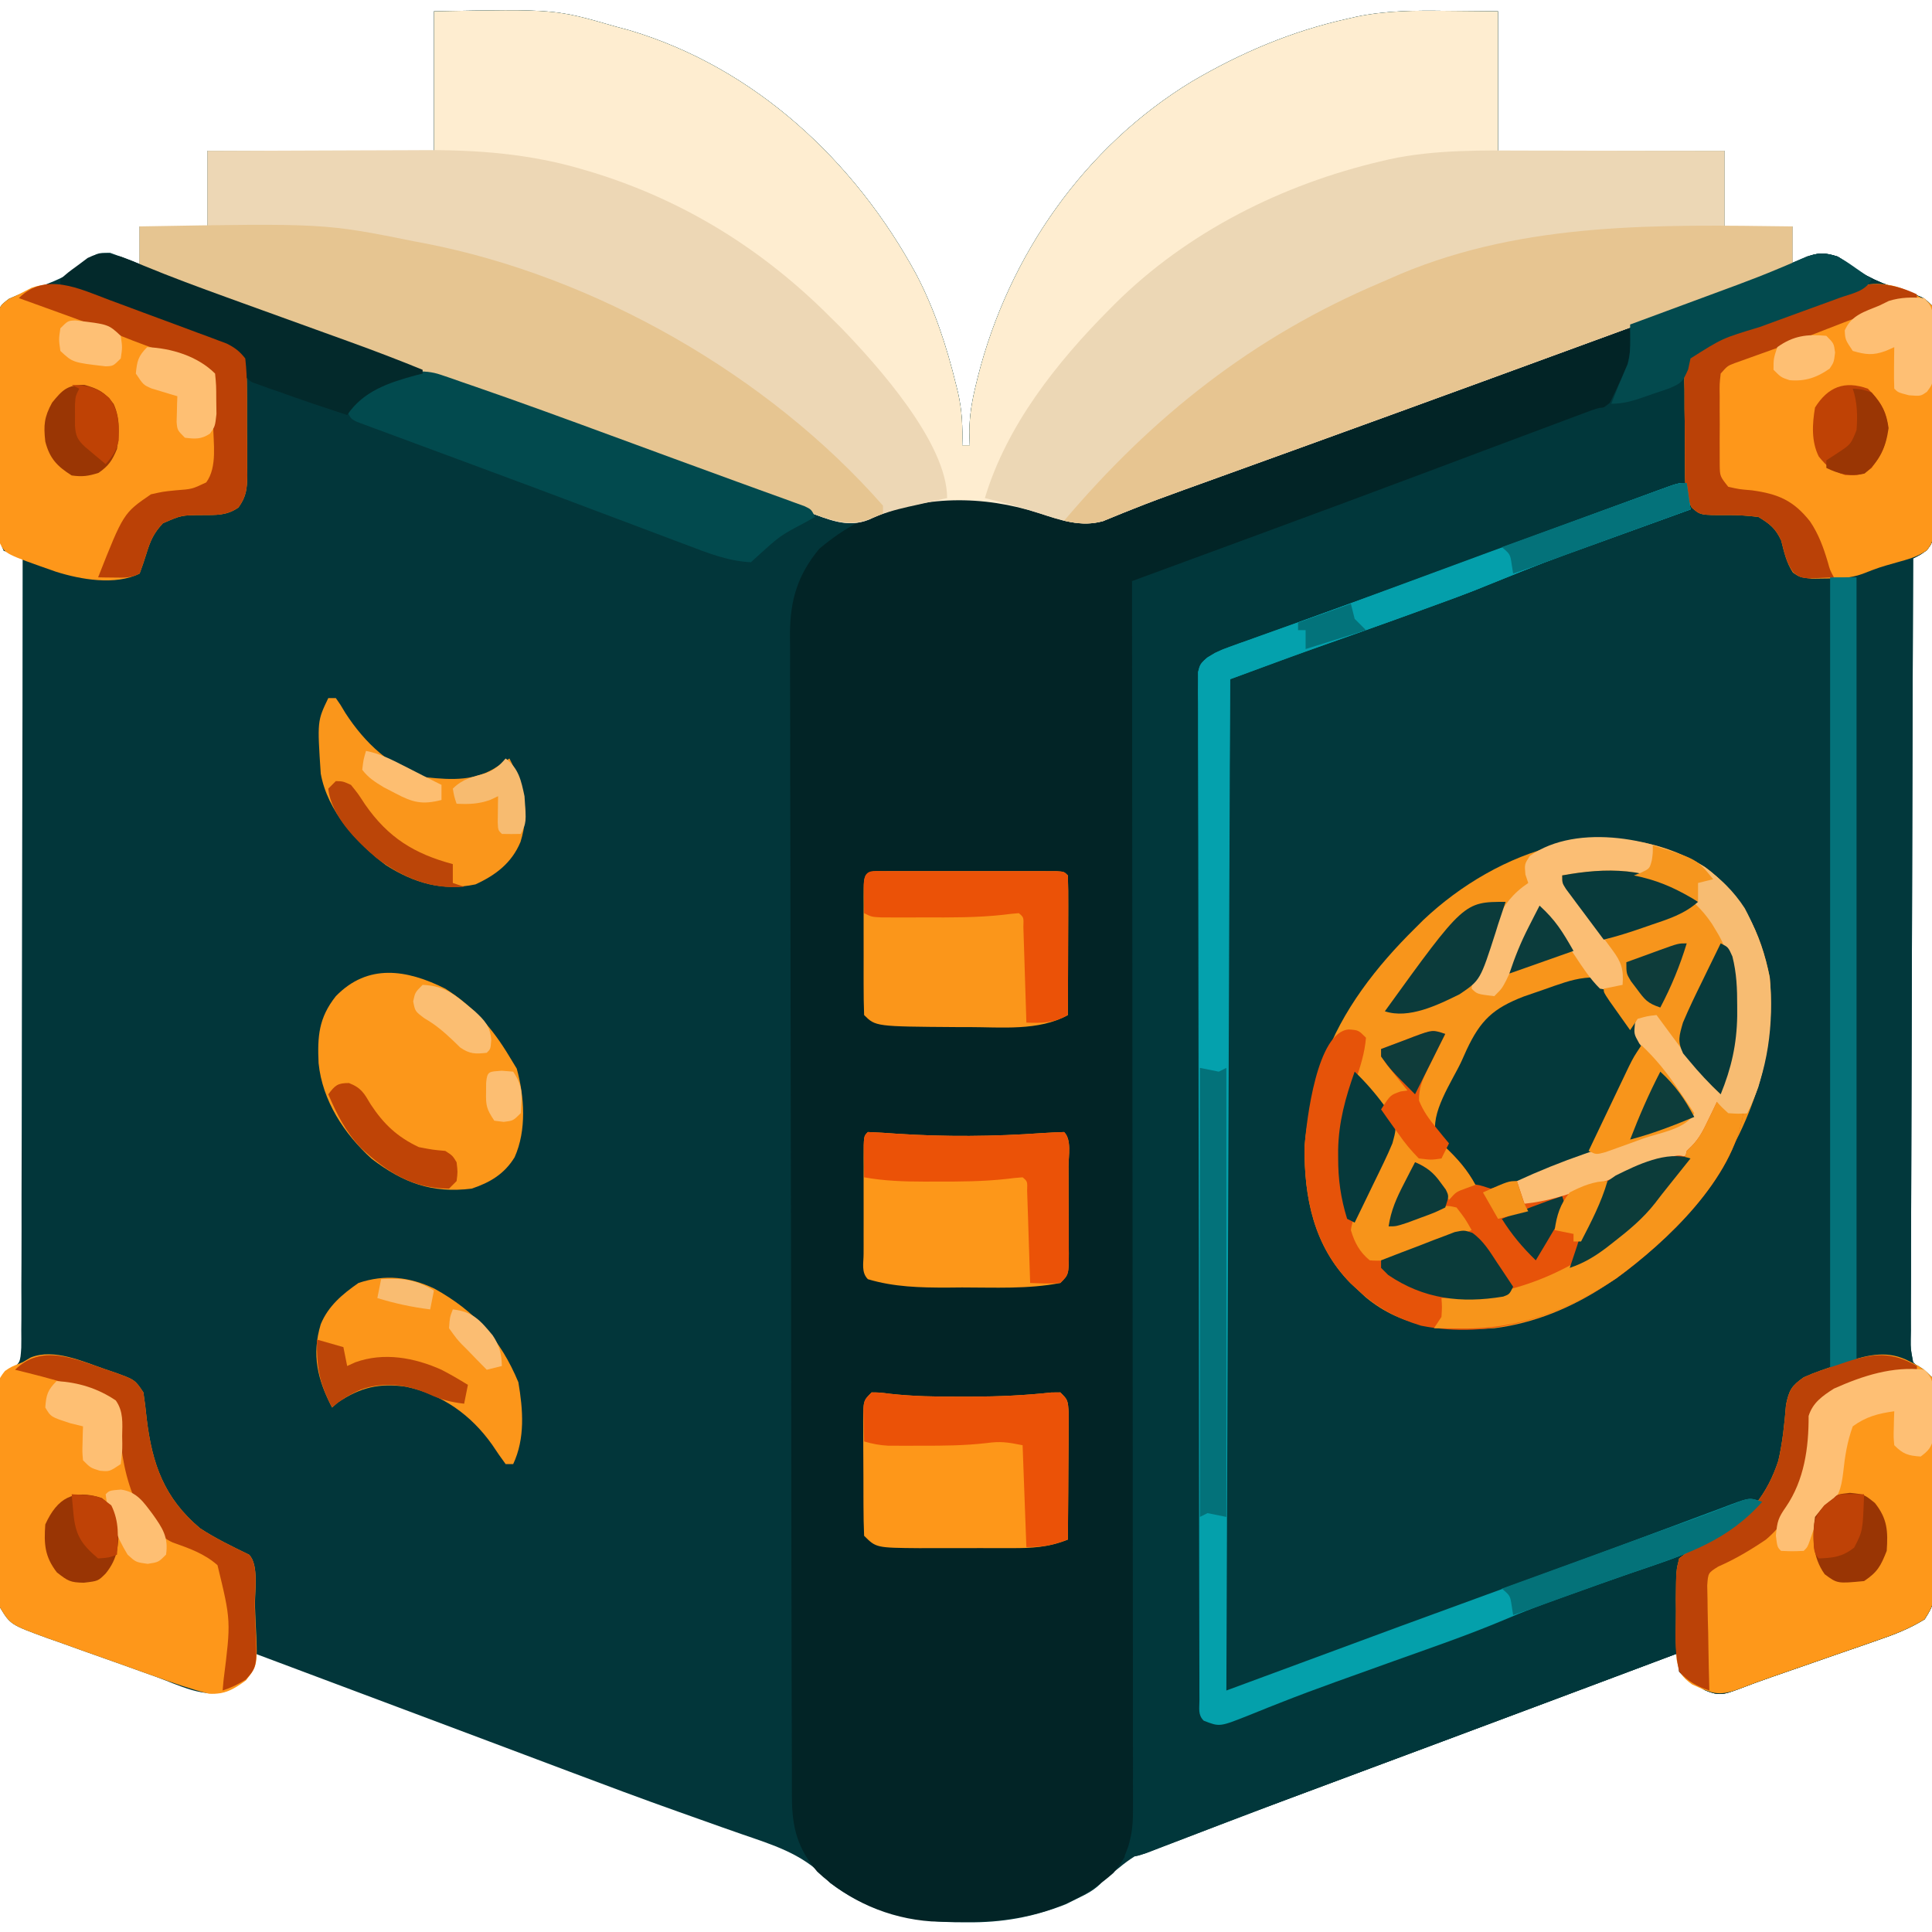 <?xml version="1.0" encoding="UTF-8"?>
<svg version="1.1" xmlns="http://www.w3.org/2000/svg" width="512" height="512">
<path d="M0 0 C32.085 -0.603 32.085 -0.603 48 4 C49.261 4.339 50.521 4.678 51.82 5.027 C85.118 14.96 111.548 39.687 127.859 69.793 C132.703 79.076 135.896 88.85 138.375 99 C138.543 99.682 138.711 100.364 138.884 101.066 C139.962 105.829 140.141 110.154 140 115 C140.66 115 141.32 115 142 115 C141.966 113.845 141.933 112.69 141.898 111.5 C141.904 107.195 142.597 103.171 143.625 99 C143.805 98.266 143.984 97.532 144.169 96.775 C152.347 64.673 172.388 35.895 200.898 18.578 C213.894 10.96 227.256 5.28 242 2 C242.782 1.819 243.565 1.638 244.371 1.452 C252.325 -0.217 260.087 -0.229 268.188 -0.125 C275.025 -0.063 275.025 -0.063 282 0 C282 12.21 282 24.42 282 37 C301.8 37 321.6 37 342 37 C342 43.6 342 50.2 342 57 C347.94 57 353.88 57 360 57 C360 60.3 360 63.6 360 67 C361.052 66.484 362.104 65.969 363.188 65.438 C366.479 63.824 368.494 63.935 372 65 C373.965 66.234 373.965 66.234 375.938 67.75 C380.951 71.273 386.289 73.055 392.059 74.922 C395 76 395 76 397 78 C397.261 80.612 397.261 80.612 397.275 83.963 C397.284 85.214 397.294 86.466 397.304 87.755 C397.303 89.127 397.302 90.499 397.301 91.871 C397.305 93.274 397.309 94.676 397.314 96.078 C397.321 99.02 397.321 101.961 397.316 104.903 C397.31 108.673 397.327 112.444 397.35 116.215 C397.365 119.112 397.366 122.009 397.363 124.906 C397.363 126.296 397.368 127.686 397.378 129.077 C397.391 131.02 397.382 132.964 397.372 134.908 C397.373 136.014 397.374 137.121 397.374 138.261 C397 141 397 141 395.602 142.818 C394 144 394 144 392 145 C391.883 172.703 391.795 200.405 391.741 228.108 C391.715 240.97 391.68 253.833 391.623 266.695 C391.573 277.903 391.541 289.111 391.53 300.32 C391.523 306.257 391.508 312.193 391.471 318.13 C391.437 323.715 391.427 329.299 391.434 334.884 C391.433 336.937 391.423 338.99 391.404 341.042 C391.379 343.84 391.385 346.635 391.399 349.433 C391.384 350.25 391.37 351.067 391.355 351.909 C391.333 354.452 391.333 354.452 392 358 C394.38 360.391 394.38 360.391 397 362 C397.635 364.763 397.635 364.763 397.647 367.974 C397.671 369.782 397.671 369.782 397.695 371.625 C397.685 372.923 397.674 374.221 397.664 375.559 C397.667 376.909 397.672 378.258 397.679 379.608 C397.686 382.436 397.675 385.262 397.652 388.089 C397.623 391.706 397.64 395.32 397.67 398.936 C397.688 401.724 397.682 404.511 397.669 407.298 C397.664 409.277 397.679 411.257 397.695 413.236 C397.579 422.073 397.579 422.073 395.046 426.127 C391.046 428.587 387.044 430.166 382.605 431.664 C381.699 431.983 380.793 432.302 379.859 432.63 C376.973 433.642 374.081 434.634 371.188 435.625 C369.254 436.298 367.321 436.973 365.389 437.648 C361.823 438.895 358.255 440.132 354.684 441.362 C351.614 442.421 348.577 443.54 345.548 444.712 C341.833 446.061 340.594 446.474 337 445 C334.408 443.584 331.956 442.232 330 440 C329.946 438.334 329.941 436.666 330 435 C328.855 435.43 327.71 435.86 326.53 436.303 C303.581 444.921 280.626 453.52 257.655 462.079 C253.261 463.716 248.868 465.358 244.476 467.001 C234.185 470.848 223.894 474.693 213.558 478.421 C209.811 479.772 206.069 481.137 202.327 482.504 C200.636 483.117 198.942 483.723 197.245 484.321 C186.17 488.065 186.17 488.065 177.327 495.467 C175.325 497.78 172.981 498.937 170.25 500.25 C169.327 500.709 168.404 501.168 167.453 501.641 C158.689 505.091 150.597 506.533 141.188 506.438 C139.614 506.426 139.614 506.426 138.009 506.415 C125.73 506.155 114.99 503.485 105 496 C104.527 495.498 104.053 494.997 103.565 494.48 C97.358 488.186 89.796 485.91 81.626 483.093 C77.973 481.833 74.336 480.532 70.697 479.234 C68.76 478.543 66.822 477.855 64.883 477.169 C55.168 473.726 45.519 470.118 35.875 466.483 C32.929 465.372 29.981 464.263 27.033 463.156 C22.923 461.611 18.813 460.065 14.703 458.52 C7.305 455.738 -0.096 452.962 -7.496 450.188 C-8.145 449.944 -8.794 449.701 -9.462 449.45 C-12.7 448.237 -15.938 447.023 -19.175 445.809 C-25.263 443.527 -31.35 441.244 -37.438 438.961 C-39.499 438.188 -41.56 437.415 -43.621 436.642 C-45.081 436.095 -46.54 435.547 -48 435 C-47.964 435.787 -47.927 436.574 -47.89 437.385 C-48 440 -48 440 -49.758 441.836 C-50.539 442.344 -51.32 442.852 -52.125 443.375 C-52.891 443.898 -53.656 444.422 -54.445 444.961 C-60.524 447.433 -67.844 443.451 -73.691 441.359 C-74.714 440.995 -75.737 440.631 -76.791 440.256 C-78.948 439.486 -81.104 438.712 -83.259 437.936 C-86.55 436.755 -89.848 435.594 -93.146 434.434 C-95.245 433.681 -97.344 432.927 -99.441 432.172 C-100.425 431.829 -101.408 431.486 -102.422 431.133 C-112.237 427.545 -112.237 427.545 -115 423 C-115.725 418.433 -115.7 413.925 -115.664 409.309 C-115.667 407.958 -115.672 406.607 -115.679 405.256 C-115.686 402.43 -115.675 399.606 -115.652 396.781 C-115.623 393.163 -115.64 389.547 -115.67 385.93 C-115.688 383.142 -115.682 380.355 -115.669 377.568 C-115.664 375.587 -115.679 373.606 -115.695 371.625 C-115.671 369.818 -115.671 369.818 -115.647 367.974 C-115.643 366.915 -115.639 365.855 -115.635 364.763 C-115 362 -115 362 -112.5 360.365 C-109.623 358.121 -109.623 358.121 -109.369 354.166 C-109.341 352.576 -109.34 350.985 -109.361 349.395 C-109.352 348.517 -109.344 347.64 -109.335 346.736 C-109.313 343.791 -109.327 340.847 -109.341 337.901 C-109.332 335.792 -109.321 333.683 -109.309 331.575 C-109.281 325.843 -109.283 320.113 -109.291 314.382 C-109.294 308.394 -109.269 302.407 -109.247 296.42 C-109.21 285.08 -109.198 273.74 -109.195 262.4 C-109.19 249.491 -109.157 236.582 -109.122 223.673 C-109.05 197.115 -109.013 170.558 -109 144 C-110.207 143.814 -110.207 143.814 -111.438 143.625 C-112.283 143.419 -113.129 143.213 -114 143 C-115.362 140.276 -115.157 138.087 -115.193 135.037 C-115.217 133.16 -115.217 133.16 -115.242 131.245 C-115.253 129.873 -115.264 128.501 -115.273 127.129 C-115.279 126.439 -115.284 125.75 -115.29 125.04 C-115.316 121.392 -115.336 117.745 -115.35 114.097 C-115.367 110.326 -115.412 106.556 -115.462 102.785 C-115.496 99.888 -115.508 96.991 -115.513 94.094 C-115.52 92.704 -115.535 91.314 -115.559 89.923 C-115.591 87.98 -115.588 86.036 -115.583 84.092 C-115.592 82.986 -115.6 81.879 -115.608 80.739 C-115 78 -115 78 -112.654 76.193 C-109.706 74.868 -106.74 73.751 -103.688 72.688 C-99.412 71.11 -96.066 69.54 -92.562 66.625 C-89.359 64 -89.359 64 -85.812 64 C-83.174 64.938 -80.562 65.87 -78 67 C-78 63.7 -78 60.4 -78 57 C-72.06 57 -66.12 57 -60 57 C-60 50.4 -60 43.8 -60 37 C-40.2 37 -20.4 37 0 37 C0 24.79 0 12.58 0 0 Z " fill="#02363A" transform="translate(115,3)"/>
<path d="M0 0 C32.085 -0.603 32.085 -0.603 48 4 C49.261 4.339 50.521 4.678 51.82 5.027 C85.118 14.96 111.548 39.687 127.859 69.793 C132.703 79.076 135.896 88.85 138.375 99 C138.543 99.682 138.711 100.364 138.884 101.066 C139.962 105.829 140.141 110.154 140 115 C140.66 115 141.32 115 142 115 C141.966 113.845 141.933 112.69 141.898 111.5 C141.904 107.195 142.597 103.171 143.625 99 C143.805 98.266 143.984 97.532 144.169 96.775 C152.347 64.673 172.388 35.895 200.898 18.578 C213.894 10.96 227.256 5.28 242 2 C242.782 1.819 243.565 1.638 244.371 1.452 C252.325 -0.217 260.087 -0.229 268.188 -0.125 C275.025 -0.063 275.025 -0.063 282 0 C282 12.21 282 24.42 282 37 C301.8 37 321.6 37 342 37 C342 43.6 342 50.2 342 57 C347.94 57 353.88 57 360 57 C360 60.3 360 63.6 360 67 C361.052 66.484 362.104 65.969 363.188 65.438 C366.479 63.824 368.494 63.935 372 65 C373.965 66.234 373.965 66.234 375.938 67.75 C380.951 71.273 386.289 73.055 392.059 74.922 C395 76 395 76 397 78 C397.261 80.612 397.261 80.612 397.275 83.963 C397.284 85.214 397.294 86.466 397.304 87.755 C397.303 89.127 397.302 90.499 397.301 91.871 C397.305 93.274 397.309 94.676 397.314 96.078 C397.321 99.02 397.321 101.961 397.316 104.903 C397.31 108.673 397.327 112.444 397.35 116.215 C397.365 119.112 397.366 122.009 397.363 124.906 C397.363 126.296 397.368 127.686 397.378 129.077 C397.391 131.02 397.382 132.964 397.372 134.908 C397.373 136.014 397.374 137.121 397.374 138.261 C397 141 397 141 395.602 142.818 C394 144 394 144 392 145 C391.883 172.703 391.795 200.405 391.741 228.108 C391.715 240.97 391.68 253.833 391.623 266.695 C391.573 277.903 391.541 289.111 391.53 300.32 C391.523 306.257 391.508 312.193 391.471 318.13 C391.437 323.715 391.427 329.299 391.434 334.884 C391.433 336.937 391.423 338.99 391.404 341.042 C391.379 343.84 391.385 346.635 391.399 349.433 C391.384 350.25 391.37 351.067 391.355 351.909 C391.333 354.452 391.333 354.452 392 358 C394.38 360.391 394.38 360.391 397 362 C397.635 364.763 397.635 364.763 397.647 367.974 C397.663 369.179 397.678 370.384 397.695 371.625 C397.68 373.572 397.68 373.572 397.664 375.559 C397.667 376.909 397.672 378.258 397.679 379.608 C397.686 382.436 397.675 385.262 397.652 388.089 C397.623 391.706 397.64 395.32 397.67 398.936 C397.688 401.724 397.682 404.511 397.669 407.298 C397.664 409.277 397.679 411.257 397.695 413.236 C397.579 422.073 397.579 422.073 395.046 426.127 C391.046 428.587 387.044 430.166 382.605 431.664 C381.699 431.983 380.793 432.302 379.859 432.63 C376.973 433.642 374.081 434.634 371.188 435.625 C369.254 436.298 367.321 436.973 365.389 437.648 C361.823 438.895 358.255 440.132 354.684 441.362 C351.614 442.421 348.577 443.54 345.548 444.712 C341.833 446.061 340.594 446.474 337 445 C334.408 443.584 331.956 442.232 330 440 C329.946 438.334 329.941 436.666 330 435 C328.855 435.43 327.71 435.86 326.53 436.303 C320.916 438.411 315.302 440.518 309.688 442.625 C308.634 443.02 307.58 443.416 306.494 443.823 C293.327 448.763 280.155 453.692 266.977 458.602 C266.351 458.835 265.725 459.068 265.081 459.308 C259.398 461.425 253.715 463.542 248.031 465.657 C235.72 470.239 223.411 474.827 211.137 479.508 C210.251 479.845 209.365 480.183 208.452 480.531 C204.437 482.061 200.425 483.596 196.417 485.142 C195.049 485.665 193.681 486.188 192.312 486.711 C191.154 487.157 189.995 487.604 188.801 488.064 C186 489 186 489 183 489 C183.325 488.132 183.65 487.264 183.985 486.37 C184.984 483.052 185.249 480.523 185.246 477.077 C185.25 475.908 185.254 474.74 185.258 473.536 C185.249 471.625 185.249 471.625 185.241 469.674 C185.241 468.3 185.243 466.925 185.246 465.551 C185.25 461.779 185.242 458.007 185.232 454.235 C185.223 450.166 185.226 446.096 185.228 442.027 C185.229 434.978 185.223 427.929 185.211 420.881 C185.195 410.689 185.19 400.498 185.187 390.306 C185.183 373.772 185.17 357.237 185.151 340.702 C185.133 324.64 185.118 308.578 185.11 292.516 C185.109 291.526 185.109 290.536 185.108 289.516 C185.106 284.549 185.103 279.582 185.101 274.615 C185.08 233.41 185.045 192.205 185 151 C185.666 150.755 186.331 150.51 187.017 150.258 C193.399 147.909 199.781 145.56 206.162 143.21 C209.44 142.003 212.718 140.796 215.997 139.59 C231.974 133.711 247.94 127.803 263.875 121.812 C264.713 121.498 265.551 121.183 266.415 120.858 C270.184 119.442 273.954 118.025 277.723 116.607 C284.437 114.084 291.154 111.567 297.875 109.062 C298.994 108.643 300.112 108.223 301.265 107.79 C302.268 107.417 303.271 107.044 304.305 106.66 C305.171 106.337 306.037 106.013 306.929 105.68 C309 105 309 105 311 105 C312.482 102.109 313.819 99.189 315.062 96.188 C315.404 95.377 315.746 94.566 316.098 93.73 C317.162 90.511 317.553 87.356 318 84 C304.49 88.404 291.106 93.079 277.785 98.022 C272.513 99.978 267.237 101.923 261.961 103.867 C260.848 104.277 259.736 104.688 258.59 105.11 C249.895 108.312 241.189 111.48 232.477 114.633 C231.828 114.868 231.178 115.103 230.51 115.345 C223.522 117.872 216.533 120.396 209.544 122.918 C208.37 123.343 207.195 123.767 205.985 124.204 C203.713 125.025 201.44 125.843 199.167 126.66 C194.423 128.369 189.696 130.098 185.016 131.975 C184.283 132.265 183.549 132.556 182.793 132.856 C180.935 133.599 179.086 134.363 177.237 135.128 C171.318 136.723 166.055 134.843 160.375 133 C145.692 128.257 129.303 128.076 115.125 134.75 C109.468 137.013 104.399 134.569 98.887 132.578 C98.185 132.326 97.483 132.074 96.76 131.814 C94.401 130.965 92.044 130.107 89.688 129.25 C87.992 128.637 86.296 128.025 84.6 127.413 C67.733 121.313 50.917 115.072 34.093 108.852 C21.269 104.111 8.451 99.385 -4.5 95 C-14.154 91.712 -23.754 88.302 -33.324 84.777 C-34.622 84.3 -35.92 83.823 -37.218 83.347 C-40.544 82.124 -43.869 80.899 -47.194 79.673 C-49.18 78.94 -51.167 78.208 -53.153 77.476 C-56.888 76.1 -60.622 74.72 -64.355 73.34 C-66.072 72.706 -66.072 72.706 -67.823 72.06 C-69.396 71.477 -69.396 71.477 -71.001 70.883 C-71.921 70.542 -72.842 70.201 -73.791 69.85 C-76 69 -76 69 -78 68 C-78 64.37 -78 60.74 -78 57 C-72.06 57 -66.12 57 -60 57 C-60 50.4 -60 43.8 -60 37 C-40.2 37 -20.4 37 0 37 C0 24.79 0 12.58 0 0 Z " fill="#02383C" transform="translate(115,3)"/>
<path d="M0 0 C0.63 7.243 -1.334 13.745 -5.973 19.408 C-9.938 22.803 -13.915 24.196 -18.801 25.898 C-19.773 26.25 -20.745 26.602 -21.746 26.964 C-24.93 28.114 -28.121 29.244 -31.312 30.375 C-33.534 31.174 -35.756 31.975 -37.976 32.778 C-41.364 34.002 -44.753 35.225 -48.143 36.444 C-57.663 39.865 -67.144 43.382 -76.609 46.95 C-79.048 47.87 -81.489 48.787 -83.93 49.703 C-91.005 52.36 -98.077 55.027 -105.144 57.71 C-108.157 58.853 -111.171 59.992 -114.185 61.132 C-116.257 61.917 -118.327 62.707 -120.397 63.498 C-121.623 63.961 -122.85 64.425 -124.113 64.902 C-125.184 65.31 -126.254 65.717 -127.357 66.136 C-130 67 -130 67 -133 67 C-132.67 67.66 -132.34 68.32 -132 69 C-131.902 70.79 -131.869 72.584 -131.866 74.377 C-131.861 75.526 -131.857 76.675 -131.852 77.858 C-131.852 79.131 -131.853 80.403 -131.853 81.715 C-131.85 83.072 -131.846 84.429 -131.842 85.786 C-131.832 89.529 -131.828 93.271 -131.825 97.014 C-131.821 101.046 -131.812 105.077 -131.803 109.109 C-131.783 118.852 -131.773 128.595 -131.764 138.339 C-131.76 142.925 -131.755 147.512 -131.749 152.098 C-131.732 167.342 -131.718 182.586 -131.711 197.83 C-131.709 201.787 -131.707 205.745 -131.705 209.703 C-131.704 210.686 -131.704 211.67 -131.703 212.683 C-131.695 228.618 -131.67 244.552 -131.637 260.487 C-131.604 276.84 -131.586 293.194 -131.583 309.548 C-131.581 318.732 -131.572 327.916 -131.547 337.101 C-131.525 344.923 -131.517 352.745 -131.526 360.567 C-131.531 364.558 -131.529 368.549 -131.51 372.539 C-131.492 376.195 -131.493 379.85 -131.509 383.506 C-131.512 385.451 -131.496 387.395 -131.479 389.34 C-131.54 397.552 -132.611 402.88 -137.938 409.355 C-151.889 421.748 -168.339 422.867 -186.154 422.195 C-197.533 421.414 -208.094 416.792 -216.438 409 C-221.652 402.895 -223.118 397.223 -223.137 389.353 C-223.142 388.22 -223.147 387.088 -223.152 385.921 C-223.153 384.682 -223.153 383.443 -223.154 382.166 C-223.158 380.832 -223.162 379.498 -223.167 378.165 C-223.179 374.501 -223.185 370.838 -223.189 367.174 C-223.195 363.223 -223.207 359.271 -223.218 355.319 C-223.242 345.777 -223.257 336.235 -223.27 326.693 C-223.273 323.998 -223.277 321.302 -223.281 318.607 C-223.307 301.862 -223.329 285.118 -223.341 268.374 C-223.344 264.498 -223.347 260.621 -223.35 256.744 C-223.351 255.781 -223.352 254.817 -223.352 253.825 C-223.365 238.215 -223.398 222.605 -223.44 206.996 C-223.482 190.965 -223.506 174.935 -223.511 158.904 C-223.515 149.905 -223.526 140.907 -223.559 131.908 C-223.587 124.245 -223.598 116.582 -223.587 108.918 C-223.582 105.01 -223.585 101.103 -223.609 97.194 C-223.632 93.612 -223.631 90.03 -223.612 86.448 C-223.608 84.548 -223.629 82.648 -223.65 80.748 C-223.568 71.879 -221.581 65.338 -215.895 58.449 C-202.607 47.206 -188.203 43.942 -171.106 44.823 C-164.642 45.367 -158.696 47.259 -152.75 49.75 C-144.522 52.493 -136.859 48.732 -129.121 45.801 C-127.973 45.374 -126.825 44.947 -125.642 44.508 C-122.546 43.356 -119.453 42.196 -116.361 41.034 C-113.126 39.82 -109.887 38.617 -106.648 37.414 C-106.003 37.174 -105.358 36.934 -104.693 36.687 C-103.392 36.203 -102.09 35.72 -100.789 35.236 C-98.84 34.512 -96.892 33.786 -94.944 33.061 C-84.491 29.169 -74.007 25.368 -63.5 21.625 C-53.528 18.073 -43.572 14.485 -33.645 10.812 C-32.695 10.462 -31.745 10.111 -30.767 9.75 C-26.156 8.048 -21.547 6.339 -16.941 4.62 C-15.29 4.009 -13.639 3.399 -11.988 2.789 C-10.86 2.364 -10.86 2.364 -9.709 1.93 C-6.229 0.652 -3.757 0 0 0 Z " fill="#022426" transform="translate(433,87)"/>
<path d="M0 0 C32.085 -0.603 32.085 -0.603 48 4 C49.261 4.339 50.521 4.678 51.82 5.027 C85.118 14.96 111.548 39.687 127.859 69.793 C132.703 79.076 135.896 88.85 138.375 99 C138.543 99.682 138.711 100.364 138.884 101.066 C139.962 105.829 140.141 110.154 140 115 C140.66 115 141.32 115 142 115 C141.966 113.845 141.933 112.69 141.898 111.5 C141.904 107.195 142.597 103.171 143.625 99 C143.805 98.266 143.984 97.532 144.169 96.775 C152.347 64.673 172.388 35.895 200.898 18.578 C213.894 10.96 227.256 5.28 242 2 C242.782 1.819 243.565 1.638 244.371 1.452 C252.325 -0.217 260.087 -0.229 268.188 -0.125 C275.025 -0.063 275.025 -0.063 282 0 C282 12.21 282 24.42 282 37 C301.8 37 321.6 37 342 37 C342 43.6 342 50.2 342 57 C347.94 57 353.88 57 360 57 C360 60.63 360 64.26 360 68 C333.365 77.801 306.721 87.577 280.062 97.312 C279.408 97.552 278.753 97.791 278.078 98.037 C262.611 103.685 247.139 109.318 231.656 114.922 C230.994 115.162 230.331 115.401 229.648 115.649 C222.709 118.16 215.768 120.669 208.826 123.175 C207.687 123.587 206.548 123.999 205.374 124.423 C203.186 125.213 200.997 126.002 198.808 126.788 C194.204 128.447 189.619 130.13 185.078 131.953 C184.345 132.243 183.612 132.534 182.857 132.833 C180.988 133.581 179.127 134.348 177.267 135.117 C171.33 136.722 166.074 134.85 160.375 133 C145.692 128.257 129.303 128.076 115.125 134.75 C109.468 137.013 104.399 134.569 98.887 132.578 C98.185 132.326 97.483 132.074 96.76 131.814 C94.401 130.965 92.044 130.107 89.688 129.25 C87.992 128.637 86.296 128.025 84.6 127.413 C67.733 121.313 50.917 115.072 34.093 108.852 C21.269 104.111 8.451 99.385 -4.5 95 C-14.154 91.712 -23.754 88.302 -33.324 84.777 C-34.622 84.3 -35.92 83.823 -37.218 83.347 C-40.544 82.124 -43.869 80.899 -47.194 79.673 C-49.18 78.94 -51.167 78.208 -53.153 77.476 C-56.888 76.1 -60.622 74.72 -64.355 73.34 C-66.072 72.706 -66.072 72.706 -67.823 72.06 C-69.396 71.477 -69.396 71.477 -71.001 70.883 C-71.921 70.542 -72.842 70.201 -73.791 69.85 C-76 69 -76 69 -78 68 C-78 64.37 -78 60.74 -78 57 C-72.06 57 -66.12 57 -60 57 C-60 50.4 -60 43.8 -60 37 C-40.2 37 -20.4 37 0 37 C0 24.79 0 12.58 0 0 Z " fill="#FEEDD0" transform="translate(115,3)"/>
<path d="M0 0 C1.965 1.234 1.965 1.234 3.938 2.75 C8.951 6.273 14.289 8.055 20.059 9.922 C23 11 23 11 25 13 C25.261 15.612 25.261 15.612 25.275 18.963 C25.284 20.214 25.294 21.466 25.304 22.755 C25.303 24.127 25.302 25.499 25.301 26.871 C25.305 28.274 25.309 29.676 25.314 31.078 C25.321 34.02 25.321 36.961 25.316 39.903 C25.31 43.673 25.327 47.444 25.35 51.215 C25.365 54.112 25.366 57.009 25.363 59.906 C25.363 61.296 25.368 62.686 25.378 64.077 C25.391 66.02 25.382 67.964 25.372 69.908 C25.373 71.014 25.374 72.121 25.374 73.261 C25 76 25 76 23.662 77.812 C21.168 79.595 18.563 80.232 15.625 81.062 C11.001 82.367 11.001 82.367 6.531 84.102 C3.238 85.271 0.363 85.301 -3.125 85.312 C-4.344 85.329 -5.564 85.346 -6.82 85.363 C-10 85 -10 85 -11.844 83.758 C-13.594 81.096 -14.184 78.315 -14.961 75.254 C-16.436 72.055 -17.98 70.814 -21 69 C-23.812 68.66 -26.321 68.485 -29.125 68.5 C-36.397 68.539 -36.397 68.539 -38.992 66.219 C-40 64 -40 64 -40 60 C-41.137 60.421 -42.274 60.841 -43.445 61.275 C-65.083 69.281 -86.726 77.276 -108.383 85.23 C-111.487 86.37 -114.591 87.511 -117.696 88.652 C-126.675 91.951 -135.657 95.243 -144.648 98.508 C-146.745 99.271 -148.842 100.034 -150.938 100.797 C-152.813 101.477 -154.688 102.154 -156.564 102.83 C-157.654 103.226 -158.744 103.623 -159.867 104.031 C-160.796 104.367 -161.726 104.703 -162.683 105.049 C-165.209 105.997 -165.209 105.997 -168 108 C-168.45 110.113 -168.45 110.113 -168.369 112.603 C-168.375 113.579 -168.381 114.555 -168.387 115.56 C-168.379 116.64 -168.37 117.72 -168.361 118.832 C-168.365 120.544 -168.365 120.544 -168.369 122.29 C-168.373 125.467 -168.363 128.643 -168.348 131.82 C-168.335 135.242 -168.34 138.664 -168.342 142.085 C-168.343 148.017 -168.334 153.949 -168.317 159.881 C-168.293 168.458 -168.285 177.034 -168.281 185.611 C-168.275 199.525 -168.255 213.439 -168.226 227.353 C-168.199 240.871 -168.178 254.39 -168.165 267.908 C-168.164 268.741 -168.163 269.574 -168.162 270.432 C-168.158 274.61 -168.155 278.788 -168.151 282.966 C-168.12 317.644 -168.067 352.322 -168 387 C-164.052 387.896 -161.943 387.961 -158.132 386.512 C-156.717 385.985 -156.717 385.985 -155.273 385.447 C-154.259 385.055 -153.244 384.662 -152.199 384.258 C-150.597 383.655 -150.597 383.655 -148.963 383.04 C-145.533 381.747 -142.11 380.436 -138.688 379.125 C-136.457 378.28 -134.226 377.436 -131.994 376.594 C-127.544 374.912 -123.097 373.223 -118.651 371.529 C-109.26 367.953 -99.847 364.435 -90.435 360.912 C-87.08 359.655 -83.727 358.39 -80.375 357.125 C-75.16 355.167 -69.935 353.241 -64.703 351.328 C-63.715 350.967 -63.715 350.967 -62.707 350.598 C-59.383 349.382 -56.058 348.168 -52.732 346.958 C-32.014 340.167 -32.014 340.167 -17.738 324.562 C-15.092 317.951 -14.27 311.328 -13.688 304.285 C-12.869 300.375 -12.246 299.294 -9 297 C-6.106 295.694 -3.15 294.708 -0.125 293.75 C1.06 293.348 1.06 293.348 2.27 292.938 C7.397 291.265 11.985 289.929 17.266 291.805 C17.92 292.158 18.575 292.511 19.25 292.875 C19.915 293.223 20.58 293.571 21.266 293.93 C23 295 23 295 25 297 C25.274 299.523 25.274 299.523 25.306 302.747 C25.322 303.952 25.338 305.157 25.355 306.399 C25.36 307.707 25.366 309.015 25.371 310.363 C25.38 311.716 25.389 313.069 25.398 314.422 C25.415 317.261 25.423 320.099 25.426 322.938 C25.431 326.57 25.469 330.201 25.514 333.833 C25.544 336.629 25.551 339.424 25.552 342.22 C25.559 344.209 25.588 346.197 25.618 348.184 C25.573 357.078 25.573 357.078 23.052 361.131 C19.048 363.583 15.044 365.166 10.605 366.664 C9.699 366.983 8.793 367.302 7.859 367.63 C4.973 368.642 2.081 369.634 -0.812 370.625 C-2.746 371.298 -4.679 371.973 -6.611 372.648 C-10.177 373.895 -13.745 375.132 -17.316 376.362 C-20.386 377.421 -23.423 378.54 -26.452 379.712 C-30.167 381.061 -31.406 381.474 -35 380 C-37.592 378.584 -40.044 377.232 -42 375 C-42.054 373.334 -42.059 371.666 -42 370 C-43.718 370.645 -43.718 370.645 -45.47 371.303 C-51.084 373.411 -56.698 375.518 -62.312 377.625 C-63.366 378.02 -64.42 378.416 -65.506 378.823 C-78.673 383.763 -91.845 388.692 -105.023 393.602 C-105.649 393.835 -106.275 394.068 -106.919 394.308 C-112.602 396.425 -118.285 398.542 -123.969 400.657 C-136.28 405.239 -148.589 409.827 -160.863 414.508 C-161.749 414.845 -162.635 415.183 -163.548 415.531 C-167.563 417.061 -171.575 418.596 -175.583 420.142 C-176.951 420.665 -178.319 421.188 -179.688 421.711 C-180.846 422.157 -182.005 422.604 -183.199 423.064 C-186 424 -186 424 -189 424 C-188.675 423.132 -188.35 422.264 -188.015 421.37 C-187.016 418.052 -186.751 415.523 -186.754 412.077 C-186.75 410.908 -186.746 409.74 -186.742 408.536 C-186.748 407.262 -186.753 405.987 -186.759 404.674 C-186.759 403.3 -186.757 401.925 -186.754 400.551 C-186.75 396.779 -186.758 393.007 -186.768 389.235 C-186.777 385.166 -186.774 381.096 -186.772 377.027 C-186.771 369.978 -186.777 362.929 -186.789 355.881 C-186.805 345.689 -186.81 335.498 -186.813 325.306 C-186.817 308.772 -186.83 292.237 -186.849 275.702 C-186.867 259.64 -186.882 243.578 -186.89 227.516 C-186.891 226.526 -186.891 225.536 -186.892 224.516 C-186.894 219.549 -186.897 214.582 -186.899 209.615 C-186.92 168.41 -186.955 127.205 -187 86 C-186.334 85.755 -185.669 85.51 -184.983 85.258 C-178.601 82.909 -172.219 80.56 -165.838 78.21 C-162.56 77.003 -159.282 75.796 -156.003 74.59 C-140.026 68.711 -124.06 62.803 -108.125 56.812 C-107.287 56.498 -106.449 56.183 -105.585 55.858 C-101.816 54.442 -98.046 53.025 -94.277 51.607 C-87.563 49.084 -80.846 46.567 -74.125 44.062 C-73.006 43.643 -71.888 43.223 -70.735 42.79 C-69.732 42.417 -68.729 42.044 -67.695 41.66 C-66.829 41.337 -65.963 41.013 -65.071 40.68 C-63 40 -63 40 -61 40 C-59.533 37.119 -58.152 34.22 -56.875 31.25 C-56.522 30.451 -56.169 29.652 -55.805 28.828 C-55.068 26.24 -54.915 24.472 -54.95 21.823 C-54.975 19.931 -54.975 19.931 -55 18 C-54.018 17.638 -53.037 17.275 -52.025 16.902 C-48.306 15.528 -44.588 14.152 -40.87 12.775 C-39.276 12.185 -37.681 11.596 -36.085 11.007 C-33.763 10.15 -31.442 9.29 -29.121 8.43 C-28.356 8.147 -27.59 7.865 -26.802 7.574 C-23.061 6.183 -19.353 4.748 -15.676 3.196 C-14.997 2.912 -14.319 2.628 -13.619 2.335 C-11.782 1.559 -9.951 0.767 -8.121 -0.027 C-4.817 -1.057 -3.244 -1.079 0 0 Z " fill="#01373B" transform="translate(487,68)"/>
<path d="M0 0 C9.931 7.253 14.834 17.319 17.199 29.238 C19.276 51.177 10.762 72.894 -3.047 89.76 C-16.571 105.788 -34.414 119.538 -55.801 122.238 C-68.266 123.049 -79.919 122.347 -89.93 113.98 C-90.856 113.118 -90.856 113.118 -91.801 112.238 C-92.835 111.283 -92.835 111.283 -93.891 110.309 C-103.644 100.392 -106.186 87.658 -106.086 74.168 C-105.585 67.267 -103.809 60.838 -101.801 54.238 C-101.535 53.357 -101.27 52.475 -100.996 51.566 C-96.215 37.997 -86.922 26.225 -76.801 16.238 C-76.062 15.501 -75.324 14.764 -74.562 14.004 C-54.883 -4.56 -24.534 -15.432 0 0 Z " fill="#F8951B" transform="translate(451.801,229.762)"/>
<path d="M0 0 C9.111 -0.046 18.223 -0.082 27.334 -0.104 C31.566 -0.114 35.799 -0.128 40.031 -0.151 C44.129 -0.173 48.227 -0.185 52.325 -0.19 C53.875 -0.193 55.424 -0.201 56.974 -0.211 C71.482 -0.31 85.575 0.762 99.562 4.938 C100.571 5.238 101.579 5.538 102.617 5.847 C126.678 13.365 147.265 26.224 165 44 C165.932 44.92 166.864 45.841 167.824 46.789 C177.481 56.79 196 77.361 196 92 C194.854 92.254 193.708 92.508 192.527 92.77 C190.997 93.117 189.467 93.465 187.938 93.812 C187.185 93.978 186.433 94.144 185.658 94.314 C182.004 95.153 178.698 96.064 175.316 97.699 C169.51 99.977 164.547 97.622 158.887 95.578 C158.185 95.326 157.483 95.074 156.76 94.814 C154.401 93.965 152.044 93.107 149.688 92.25 C147.992 91.637 146.296 91.025 144.6 90.413 C127.733 84.313 110.917 78.072 94.093 71.852 C81.269 67.111 68.451 62.385 55.5 58 C45.846 54.712 36.246 51.302 26.676 47.777 C25.378 47.3 24.08 46.823 22.782 46.347 C19.456 45.124 16.131 43.899 12.806 42.673 C10.82 41.94 8.833 41.208 6.847 40.476 C3.112 39.1 -0.622 37.72 -4.355 36.34 C-6.072 35.706 -6.072 35.706 -7.823 35.06 C-9.396 34.477 -9.396 34.477 -11.001 33.883 C-12.382 33.372 -12.382 33.372 -13.791 32.85 C-16 32 -16 32 -18 31 C-18 27.37 -18 23.74 -18 20 C-12.06 20 -6.12 20 0 20 C0 13.4 0 6.8 0 0 Z " fill="#EDD7B5" transform="translate(55,40)"/>
<path d="M0 0 C1.505 0.002 3.009 0.003 4.514 0.004 C8.423 0.008 12.332 0.018 16.241 0.029 C20.251 0.039 24.26 0.044 28.27 0.049 C36.099 0.059 43.928 0.077 51.758 0.098 C51.758 6.698 51.758 13.298 51.758 20.098 C57.698 20.098 63.638 20.098 69.758 20.098 C69.758 23.728 69.758 27.358 69.758 31.098 C43.123 40.899 16.479 50.675 -10.18 60.41 C-10.835 60.649 -11.489 60.888 -12.164 61.135 C-27.631 66.783 -43.103 72.416 -58.586 78.02 C-59.58 78.379 -59.58 78.379 -60.594 78.746 C-67.533 81.258 -74.474 83.767 -81.416 86.273 C-82.555 86.685 -83.695 87.096 -84.869 87.521 C-87.056 88.311 -89.245 89.099 -91.434 89.886 C-96.038 91.545 -100.623 93.228 -105.165 95.05 C-105.897 95.341 -106.63 95.631 -107.385 95.931 C-109.254 96.678 -111.115 97.445 -112.975 98.215 C-118.847 99.802 -124.04 97.989 -129.68 96.16 C-134.508 94.627 -139.312 93.258 -144.242 92.098 C-138.465 72.841 -125.207 56.139 -111.242 42.098 C-110.76 41.612 -110.278 41.126 -109.782 40.625 C-90.559 21.513 -65.303 8.897 -39.055 2.785 C-38.041 2.546 -38.041 2.546 -37.008 2.301 C-24.891 -0.3 -12.332 -0.046 0 0 Z " fill="#ECD7B5" transform="translate(405.242,39.902)"/>
<path d="M0 0 C48.929 -0.842 48.929 -0.842 73 4 C73.817 4.155 74.633 4.31 75.475 4.469 C120.644 13.162 166.622 39.406 197 74 C197 74.66 197 75.32 197 76 C190.711 79.145 187.506 79.113 180.643 76.935 C179.404 76.487 178.164 76.039 176.887 75.578 C176.185 75.326 175.483 75.074 174.76 74.814 C172.401 73.965 170.044 73.107 167.688 72.25 C165.992 71.637 164.296 71.025 162.6 70.413 C145.733 64.313 128.917 58.072 112.093 51.852 C99.269 47.111 86.451 42.385 73.5 38 C63.846 34.712 54.246 31.302 44.676 27.777 C43.378 27.3 42.08 26.823 40.782 26.347 C37.456 25.124 34.131 23.899 30.806 22.673 C28.82 21.94 26.833 21.208 24.847 20.476 C21.112 19.1 17.378 17.72 13.645 16.34 C12.5 15.917 11.356 15.495 10.177 15.06 C9.128 14.671 8.08 14.283 6.999 13.883 C6.079 13.542 5.158 13.201 4.209 12.85 C2 12 2 12 0 11 C0 7.37 0 3.74 0 0 Z " fill="#E6C591" transform="translate(37,60)"/>
<path d="M0 0 C7.291 5.98 11.861 13.257 13.052 22.704 C13.187 25.165 13.216 27.598 13.188 30.062 C13.183 31.36 13.183 31.36 13.178 32.685 C13.018 40.095 11.566 46.423 8.75 53.312 C4.426 49.245 0.95 44.776 -2.562 40 C-3.112 39.259 -3.662 38.519 -4.229 37.756 C-5.573 35.944 -6.913 34.13 -8.25 32.312 C-9.9 32.642 -11.55 32.972 -13.25 33.312 C-12.84 38.654 -10.78 41.757 -7.438 45.75 C-3.876 50.086 -0.93 54.371 1.75 59.312 C-7.667 63.23 -17.279 66.617 -26.875 70.062 C-28.564 70.67 -30.253 71.278 -31.941 71.887 C-36.044 73.364 -40.147 74.839 -44.25 76.312 C-44.25 77.963 -44.25 79.612 -44.25 81.312 C-39.02 83.194 -34.927 81.107 -30 79.25 C-28.687 78.774 -28.687 78.774 -27.348 78.289 C-24.644 77.308 -21.947 76.312 -19.25 75.312 C-16.809 74.41 -14.367 73.511 -11.921 72.623 C-10.459 72.092 -8.999 71.553 -7.544 71.004 C-2.587 69.2 -2.587 69.2 0.75 70.312 C-1.198 72.769 -3.153 75.22 -5.121 77.66 C-6.319 79.153 -7.508 80.655 -8.66 82.184 C-18.785 95.095 -35.39 104.097 -51.25 107.312 C-61.979 108.392 -70.425 107.274 -79.375 101.188 C-79.994 100.569 -80.612 99.95 -81.25 99.312 C-81.25 98.653 -81.25 97.993 -81.25 97.312 C-73.99 94.672 -66.73 92.032 -59.25 89.312 C-59.065 86.989 -59.065 86.989 -61.25 84.312 C-67.554 84.896 -73.237 86.353 -79.25 88.312 C-78.63 84.079 -77.145 80.79 -75.188 77 C-74.366 75.397 -74.366 75.397 -73.527 73.762 C-73.106 72.953 -72.684 72.145 -72.25 71.312 C-69.03 72.675 -67.433 74.038 -65.5 76.938 C-64.858 77.885 -64.858 77.885 -64.203 78.852 C-63.889 79.334 -63.574 79.816 -63.25 80.312 C-62.817 79.838 -62.384 79.364 -61.938 78.875 C-60.25 77.312 -60.25 77.312 -57.25 76.312 C-57.995 75.371 -58.74 74.43 -59.508 73.461 C-60.465 72.204 -61.42 70.946 -62.375 69.688 C-62.869 69.07 -63.362 68.453 -63.871 67.816 C-64.329 67.204 -64.786 66.592 -65.258 65.961 C-65.902 65.128 -65.902 65.128 -66.559 64.279 C-68.531 58.666 -62.385 49.791 -60 44.688 C-59.302 43.133 -59.302 43.133 -58.59 41.547 C-54.893 33.664 -51.554 30.529 -43.43 27.391 C-41.665 26.772 -39.896 26.163 -38.125 25.562 C-37.232 25.247 -36.338 24.931 -35.418 24.605 C-31.41 23.221 -28.55 22.312 -24.25 22.312 C-23.755 23.302 -23.755 23.302 -23.25 24.312 C-21.27 24.312 -19.29 24.312 -17.25 24.312 C-16.937 20.227 -17.546 18.292 -19.988 15.027 C-20.561 14.249 -21.134 13.471 -21.725 12.67 C-22.331 11.871 -22.938 11.073 -23.562 10.25 C-24.455 9.046 -24.455 9.046 -25.365 7.818 C-27.525 4.911 -29.693 2.014 -31.946 -0.822 C-33.25 -2.688 -33.25 -2.688 -33.25 -4.688 C-21.695 -6.832 -9.951 -6.903 0 0 Z " fill="#04393B" transform="translate(447.25,236.688)"/>
<path d="M0 0 C0 3.63 0 7.26 0 11 C-26.635 20.801 -53.279 30.577 -79.938 40.312 C-80.92 40.671 -80.92 40.671 -81.922 41.037 C-97.389 46.685 -112.861 52.318 -128.344 57.922 C-129.006 58.162 -129.669 58.401 -130.352 58.649 C-137.291 61.16 -144.232 63.669 -151.174 66.175 C-152.313 66.587 -153.452 66.999 -154.626 67.423 C-156.814 68.213 -159.003 69.002 -161.192 69.788 C-165.796 71.447 -170.381 73.13 -174.922 74.953 C-175.655 75.243 -176.388 75.534 -177.143 75.833 C-179.012 76.581 -180.873 77.348 -182.733 78.117 C-186.52 79.14 -189.191 78.801 -193 78 C-169.432 50.202 -142.821 29.186 -109.199 14.933 C-107.355 14.151 -105.52 13.347 -103.688 12.539 C-70.551 -1.297 -35.16 -0.448 0 0 Z " fill="#E7C591" transform="translate(475,60)"/>
<path d="M0 0 C0.665 0.348 1.33 0.696 2.016 1.055 C3.75 2.125 3.75 2.125 5.75 4.125 C6.024 6.648 6.024 6.648 6.056 9.872 C6.072 11.077 6.088 12.282 6.105 13.524 C6.11 14.832 6.116 16.14 6.121 17.488 C6.13 18.841 6.139 20.194 6.148 21.547 C6.165 24.386 6.173 27.224 6.176 30.063 C6.181 33.695 6.219 37.326 6.264 40.958 C6.294 43.754 6.301 46.549 6.302 49.345 C6.309 51.334 6.338 53.322 6.368 55.309 C6.323 64.203 6.323 64.203 3.802 68.256 C-0.202 70.708 -4.206 72.291 -8.645 73.789 C-9.551 74.108 -10.457 74.427 -11.391 74.755 C-14.277 75.767 -17.169 76.759 -20.062 77.75 C-21.996 78.423 -23.929 79.098 -25.861 79.773 C-29.427 81.02 -32.995 82.257 -36.566 83.487 C-39.636 84.546 -42.673 85.665 -45.702 86.837 C-51.013 88.765 -52.822 87.768 -57.852 85.504 C-60.638 83.477 -61.194 82.392 -61.915 78.968 C-62.116 75.682 -62.188 72.441 -62.108 69.15 C-62.063 67.063 -62.087 64.984 -62.119 62.896 C-62.048 55.278 -62.048 55.278 -61.25 52.125 C-58.011 49.509 -54.603 47.746 -50.875 45.938 C-42.837 41.478 -37.802 34.924 -34.977 26.238 C-33.834 21.343 -33.351 16.41 -32.938 11.41 C-32.119 7.5 -31.496 6.419 -28.25 4.125 C-25.356 2.819 -22.4 1.833 -19.375 0.875 C-18.585 0.607 -17.795 0.339 -16.98 0.062 C-10.958 -1.901 -5.849 -3.155 0 0 Z " fill="#FE981A" transform="translate(506.25,360.875)"/>
<path d="M0 0 C0.659 0.351 1.317 0.701 1.996 1.062 C3.562 2 3.562 2 4.562 3 C4.672 4.947 4.712 6.899 4.724 8.849 C4.733 10.101 4.743 11.352 4.753 12.642 C4.758 14.019 4.762 15.396 4.766 16.773 C4.771 18.177 4.777 19.581 4.783 20.985 C4.793 23.932 4.799 26.88 4.803 29.827 C4.808 33.606 4.832 37.384 4.861 41.163 C4.879 44.064 4.885 46.965 4.886 49.867 C4.889 51.26 4.897 52.653 4.91 54.046 C4.927 55.995 4.924 57.943 4.919 59.892 C4.924 61.556 4.924 61.556 4.93 63.254 C4.562 66 4.562 66 3.225 67.813 C0.731 69.594 -1.875 70.232 -4.812 71.062 C-9.437 72.367 -9.437 72.367 -13.906 74.102 C-17.2 75.271 -20.075 75.301 -23.562 75.312 C-24.782 75.329 -26.001 75.346 -27.258 75.363 C-30.438 75 -30.438 75 -32.281 73.758 C-34.032 71.096 -34.622 68.315 -35.398 65.254 C-36.873 62.055 -38.418 60.814 -41.438 59 C-44.25 58.66 -46.758 58.485 -49.562 58.5 C-56.831 58.539 -56.831 58.539 -59.134 56.492 C-60.986 52.951 -60.905 49.562 -60.906 45.656 C-60.914 44.85 -60.921 44.044 -60.929 43.214 C-60.94 41.512 -60.943 39.811 -60.938 38.11 C-60.938 35.508 -60.979 32.91 -61.023 30.309 C-61.029 28.654 -61.031 26.999 -61.031 25.344 C-61.048 24.568 -61.064 23.791 -61.081 22.992 C-61.036 19.46 -60.821 17.451 -58.501 14.724 C-54.407 12.42 -50.22 10.717 -45.824 9.074 C-44.896 8.722 -43.967 8.371 -43.011 8.008 C-41.052 7.27 -39.091 6.536 -37.128 5.807 C-34.138 4.692 -31.16 3.549 -28.182 2.404 C-26.271 1.688 -24.361 0.974 -22.449 0.262 C-21.566 -0.081 -20.682 -0.423 -19.772 -0.776 C-12.709 -3.349 -6.845 -3.746 0 0 Z " fill="#FE971A" transform="translate(507.438,78)"/>
<path d="M0 0 C0.758 0.257 1.516 0.513 2.298 0.777 C7.817 2.757 7.817 2.757 10.062 6.125 C10.421 8.449 10.703 10.785 10.938 13.125 C12.396 25.167 15.571 34.105 25.062 42.125 C29.2 44.843 33.616 46.961 38.062 49.125 C40.722 51.784 39.556 58.909 39.632 62.688 C39.669 64.096 39.723 65.504 39.796 66.91 C40.386 78.446 40.386 78.446 37.226 82.456 C33.897 84.871 31.614 86.213 27.428 85.976 C22.636 84.764 18.024 83.148 13.371 81.484 C12.348 81.12 11.325 80.756 10.271 80.381 C8.115 79.611 5.959 78.837 3.804 78.061 C0.513 76.88 -2.785 75.719 -6.084 74.559 C-8.183 73.806 -10.281 73.052 -12.379 72.297 C-13.362 71.954 -14.346 71.611 -15.359 71.258 C-25.17 67.671 -25.17 67.671 -27.938 63.125 C-28.674 58.559 -28.662 54.051 -28.637 49.434 C-28.643 48.083 -28.65 46.732 -28.658 45.381 C-28.67 42.555 -28.664 39.731 -28.644 36.906 C-28.621 33.288 -28.648 29.672 -28.689 26.055 C-28.715 23.267 -28.712 20.48 -28.701 17.693 C-28.699 15.712 -28.722 13.731 -28.746 11.75 C-28.632 3.015 -28.632 3.015 -26.626 0.444 C-25.024 -0.644 -25.024 -0.644 -21.938 -1.875 C-21.23 -2.288 -20.522 -2.7 -19.793 -3.125 C-13.624 -5.619 -5.927 -2.036 0 0 Z " fill="#FE971A" transform="translate(27.938,362.875)"/>
<path d="M0 0 C0.937 0.347 1.875 0.693 2.841 1.05 C4.812 1.782 6.782 2.516 8.75 3.254 C11.766 4.383 14.787 5.495 17.809 6.605 C19.727 7.319 21.645 8.034 23.562 8.75 C24.466 9.081 25.369 9.413 26.299 9.754 C27.556 10.229 27.556 10.229 28.839 10.714 C29.575 10.989 30.311 11.263 31.07 11.546 C33.241 12.619 34.524 13.599 36.016 15.508 C36.326 18.331 36.46 20.929 36.449 23.754 C36.454 24.561 36.46 25.369 36.465 26.201 C36.472 27.908 36.47 29.615 36.462 31.323 C36.453 33.933 36.482 36.541 36.514 39.15 C36.515 40.81 36.515 42.469 36.512 44.129 C36.523 44.908 36.534 45.687 36.546 46.49 C36.5 50.02 36.305 52.11 34.203 55.002 C31.02 57.193 28.401 56.978 24.578 57.008 C19.097 57.04 19.097 57.04 14.18 59.184 C11.746 61.798 10.867 63.797 9.828 67.195 C9.272 68.982 8.678 70.758 8.016 72.508 C1.604 75.713 -7.6 74.093 -14.168 72.016 C-27.581 67.314 -27.581 67.314 -28.984 64.508 C-29.101 62.523 -29.154 60.534 -29.177 58.545 C-29.193 57.294 -29.209 56.042 -29.226 54.753 C-29.237 53.381 -29.248 52.009 -29.258 50.637 C-29.263 49.947 -29.268 49.258 -29.274 48.547 C-29.301 44.9 -29.32 41.253 -29.334 37.605 C-29.351 33.834 -29.396 30.064 -29.447 26.293 C-29.48 23.396 -29.492 20.499 -29.498 17.602 C-29.504 16.212 -29.52 14.821 -29.544 13.431 C-29.575 11.488 -29.572 9.544 -29.568 7.6 C-29.576 6.493 -29.584 5.387 -29.592 4.247 C-28.984 1.508 -28.984 1.508 -26.659 -0.264 C-25.776 -0.669 -24.894 -1.074 -23.984 -1.492 C-22.871 -2.07 -21.757 -2.647 -20.609 -3.242 C-13.422 -5.72 -6.796 -2.547 0 0 Z " fill="#FE971A" transform="translate(28.984,79.492)"/>
<path d="M0 0 C0.33 2.31 0.66 4.62 1 7 C0.213 7.284 0.213 7.284 -0.59 7.574 C-6.108 9.566 -11.624 11.563 -17.14 13.561 C-19.191 14.304 -21.243 15.046 -23.296 15.787 C-37.863 21.033 -37.863 21.033 -52.212 26.84 C-57.962 29.233 -63.835 31.311 -69.688 33.438 C-71.026 33.926 -72.364 34.415 -73.702 34.903 C-80.518 37.389 -87.342 39.848 -94.188 42.25 C-103.158 45.408 -112.076 48.712 -121 52 C-121.33 140.44 -121.66 228.88 -122 320 C-106.82 314.39 -91.64 308.78 -76 303 C-66.17 299.396 -56.339 295.798 -46.502 292.215 C-43.225 291.021 -39.948 289.827 -36.672 288.633 C-35.084 288.054 -35.084 288.054 -33.465 287.464 C-27.204 285.179 -20.951 282.873 -14.705 280.547 C-10.854 279.114 -7.002 277.686 -3.149 276.258 C-1.355 275.591 0.437 274.921 2.229 274.247 C4.672 273.329 7.118 272.421 9.566 271.516 C10.283 271.243 10.999 270.97 11.736 270.689 C16.658 268.886 16.658 268.886 20 270 C10.267 280.956 -1.584 284.384 -15.067 288.989 C-20.393 290.825 -25.697 292.723 -31 294.625 C-32.52 295.165 -32.52 295.165 -34.071 295.716 C-38.879 297.441 -43.622 299.24 -48.316 301.254 C-58.028 305.354 -68.016 308.761 -77.938 312.312 C-81.989 313.764 -86.04 315.219 -90.09 316.676 C-91.08 317.03 -92.07 317.384 -93.09 317.749 C-98.093 319.549 -103.065 321.402 -108.008 323.361 C-108.965 323.738 -109.922 324.114 -110.908 324.503 C-112.716 325.219 -114.52 325.946 -116.318 326.685 C-123.796 329.644 -123.796 329.644 -128 328 C-129.596 326.404 -129.13 324.741 -129.134 322.528 C-129.139 321.556 -129.143 320.584 -129.148 319.583 C-129.148 318.502 -129.147 317.421 -129.147 316.308 C-129.151 315.17 -129.155 314.032 -129.158 312.859 C-129.167 309.686 -129.172 306.513 -129.175 303.34 C-129.179 299.924 -129.188 296.507 -129.197 293.091 C-129.217 284.833 -129.227 276.575 -129.236 268.318 C-129.24 264.433 -129.245 260.548 -129.251 256.663 C-129.268 243.756 -129.282 230.849 -129.289 217.942 C-129.291 214.591 -129.293 211.239 -129.295 207.888 C-129.296 207.055 -129.296 206.222 -129.297 205.363 C-129.305 191.86 -129.33 178.357 -129.363 164.854 C-129.396 151.003 -129.414 137.152 -129.417 123.302 C-129.419 115.52 -129.428 107.738 -129.453 99.956 C-129.475 93.331 -129.483 86.705 -129.474 80.08 C-129.469 76.697 -129.471 73.315 -129.49 69.932 C-129.508 66.27 -129.501 62.608 -129.488 58.946 C-129.499 57.87 -129.51 56.794 -129.521 55.685 C-129.512 54.708 -129.504 53.73 -129.495 52.724 C-129.496 51.878 -129.497 51.032 -129.498 50.16 C-129 48 -129 48 -127.088 46.259 C-125.108 45.065 -123.283 44.19 -121.11 43.413 C-120.35 43.137 -119.591 42.862 -118.808 42.578 C-117.987 42.288 -117.166 41.998 -116.32 41.699 C-115.453 41.387 -114.586 41.074 -113.692 40.752 C-110.839 39.724 -107.982 38.706 -105.125 37.688 C-102.11 36.604 -99.095 35.517 -96.081 34.431 C-94.031 33.693 -91.982 32.955 -89.932 32.219 C-81.304 29.117 -72.697 25.962 -64.098 22.782 C-60.276 21.369 -56.452 19.96 -52.629 18.551 C-51.07 17.976 -49.512 17.401 -47.954 16.827 C-47.155 16.532 -46.357 16.238 -45.534 15.935 C-43.774 15.286 -42.015 14.636 -40.255 13.987 C-34.516 11.871 -28.777 9.758 -23.035 7.649 C-21.188 6.97 -19.342 6.29 -17.496 5.609 C-14.941 4.666 -12.385 3.727 -9.828 2.789 C-9.062 2.505 -8.297 2.222 -7.508 1.93 C-2.228 0 -2.228 0 0 0 Z " fill="#04A0AB" transform="translate(447,128)"/>
<path d="M0 0 C7.422 4.702 12.516 10.502 17 18 C17.639 19.052 18.279 20.104 18.938 21.188 C20.996 28.574 21.586 37.54 18.375 44.688 C15.667 49.12 11.864 51.379 7 53 C-3.54 54.303 -11.147 51.458 -19.508 45.09 C-26.79 38.487 -32.581 29.69 -33.57 19.754 C-33.892 12.653 -33.555 7.739 -29 2 C-20.496 -6.753 -10.187 -5.086 0 0 Z " fill="#FC971A" transform="translate(118,262)"/>
<path d="M0 0 C9.931 7.253 14.834 17.319 17.199 29.238 C18.359 41.492 16.742 54.153 11.199 65.238 C8.824 65.363 8.824 65.363 6.199 65.238 C5.539 64.578 4.879 63.918 4.199 63.238 C3.903 64.023 3.606 64.808 3.301 65.617 C0.329 72.024 -2.211 75.553 -8.718 78.232 C-11.867 79.368 -15.034 80.421 -18.23 81.417 C-20.907 82.272 -23.539 83.212 -26.176 84.18 C-41.832 89.886 -41.832 89.886 -47.801 90.238 C-49.801 88.238 -49.801 88.238 -49.926 85.613 C-49.885 84.83 -49.843 84.046 -49.801 83.238 C-43.9 80.521 -37.967 78.126 -31.828 76.004 C-31.02 75.721 -30.211 75.438 -29.378 75.147 C-26.833 74.257 -24.286 73.373 -21.738 72.488 C-19.997 71.881 -18.255 71.272 -16.514 70.664 C-12.277 69.185 -8.04 67.71 -3.801 66.238 C-8.043 59.441 -12.392 53 -17.395 46.746 C-18.801 44.238 -18.801 44.238 -18.52 41.418 C-18.282 40.699 -18.045 39.979 -17.801 39.238 C-15.326 38.743 -15.326 38.743 -12.801 38.238 C-7.115 45.019 -1.751 51.901 3.199 59.238 C3.681 57.989 4.16 56.739 4.637 55.488 C4.904 54.792 5.17 54.096 5.445 53.379 C8.718 44.087 9.061 30.719 5.574 21.488 C4.495 19.269 4.495 19.269 3.199 17.238 C2.764 16.515 2.328 15.792 1.879 15.047 C-2.758 8.167 -8.477 4.518 -16.536 2.618 C-20.617 1.934 -24.675 2.031 -28.801 2.113 C-29.671 2.122 -30.541 2.131 -31.438 2.141 C-33.559 2.164 -35.68 2.2 -37.801 2.238 C-35.721 5.303 -33.636 8.365 -31.551 11.426 C-30.964 12.29 -30.378 13.154 -29.773 14.045 C-27.404 17.52 -25.06 20.92 -22.398 24.18 C-20.801 26.238 -20.801 26.238 -20.488 28.988 C-20.801 31.238 -20.801 31.238 -21.801 32.238 C-24.445 32.852 -24.445 32.852 -27.801 32.238 C-30.464 29.605 -32.435 26.546 -34.488 23.426 C-35.615 21.772 -36.744 20.12 -37.875 18.469 C-38.366 17.73 -38.856 16.992 -39.362 16.231 C-40.711 14.363 -42.123 12.812 -43.801 11.238 C-44.093 11.864 -44.386 12.49 -44.687 13.134 C-46.012 15.963 -47.344 18.788 -48.676 21.613 C-49.136 22.598 -49.596 23.583 -50.07 24.598 C-50.737 26.009 -50.737 26.009 -51.418 27.449 C-51.826 28.319 -52.235 29.188 -52.656 30.083 C-53.801 32.238 -53.801 32.238 -55.801 34.238 C-60.356 33.683 -60.356 33.683 -61.801 32.238 C-61.458 26.219 -59.399 21.8 -56.551 16.551 C-56.168 15.805 -55.785 15.059 -55.391 14.291 C-53.083 9.965 -50.962 7.035 -46.801 4.238 C-47.048 3.496 -47.296 2.753 -47.551 1.988 C-47.801 -0.762 -47.801 -0.762 -46.363 -2.949 C-33.748 -11.872 -11.935 -7.507 0 0 Z " fill="#FBBE74" transform="translate(451.801,229.762)"/>
<path d="M0 0 C1.038 -0.003 2.076 -0.006 3.145 -0.01 C4.838 -0.007 4.838 -0.007 6.566 -0.003 C7.717 -0.004 8.867 -0.005 10.052 -0.006 C12.49 -0.007 14.928 -0.005 17.366 -0.001 C21.113 0.004 24.859 -0.001 28.605 -0.007 C30.967 -0.007 33.329 -0.005 35.691 -0.003 C36.821 -0.005 37.95 -0.007 39.113 -0.01 C40.151 -0.006 41.189 -0.003 42.258 0 C43.176 0.001 44.095 0.002 45.041 0.002 C47.129 0.129 47.129 0.129 48.129 1.129 C48.217 3.868 48.244 6.582 48.227 9.321 C48.225 10.141 48.224 10.96 48.222 11.805 C48.217 14.434 48.204 17.063 48.191 19.692 C48.186 21.47 48.182 23.248 48.178 25.026 C48.167 29.394 48.149 33.762 48.129 38.129 C40.474 42.41 30.403 41.323 21.879 41.317 C20.785 41.317 19.691 41.317 18.564 41.317 C-2.834 41.166 -2.834 41.166 -5.871 38.129 C-5.972 35.402 -6.011 32.701 -6.004 29.973 C-6.005 29.156 -6.006 28.338 -6.007 27.496 C-6.007 25.764 -6.006 24.033 -6.001 22.301 C-5.996 19.641 -6.001 16.981 -6.008 14.321 C-6.007 12.642 -6.006 10.964 -6.004 9.286 C-6.006 8.485 -6.008 7.684 -6.01 6.858 C-5.981 0.005 -5.981 0.005 0 0 Z " fill="#FB961A" transform="translate(234.871,230.871)"/>
<path d="M0 0 C0.933 0.316 1.867 0.631 2.829 0.957 C3.832 1.31 4.835 1.664 5.868 2.029 C7.454 2.573 7.454 2.573 9.072 3.129 C21.096 7.286 33.044 11.656 44.982 16.052 C47.27 16.893 49.558 17.733 51.846 18.573 C55.219 19.812 58.591 21.052 61.962 22.293 C67.438 24.309 72.916 26.317 78.402 28.303 C80.396 29.024 82.389 29.749 84.381 30.475 C86.627 31.292 88.874 32.105 91.124 32.911 C92.071 33.258 93.018 33.605 93.993 33.962 C94.788 34.25 95.583 34.537 96.402 34.834 C98.169 35.677 98.169 35.677 99.169 37.677 C98.361 38.125 97.553 38.572 96.72 39.033 C89.965 42.616 89.965 42.616 84.357 47.677 C83.635 48.337 82.913 48.997 82.169 49.677 C76.06 49.375 70.689 47.218 65.017 45.056 C64.024 44.684 63.031 44.312 62.007 43.929 C58.746 42.706 55.489 41.473 52.232 40.24 C49.968 39.388 47.705 38.536 45.441 37.685 C41.929 36.365 38.418 35.043 34.908 33.719 C26.668 30.611 18.416 27.538 10.157 24.482 C6.851 23.255 3.545 22.027 0.238 20.799 C-1.89 20.01 -4.02 19.223 -6.15 18.438 C-9.111 17.346 -12.069 16.245 -15.026 15.142 C-15.909 14.819 -16.792 14.496 -17.702 14.163 C-18.899 13.714 -18.899 13.714 -20.12 13.255 C-20.817 12.997 -21.514 12.739 -22.231 12.473 C-23.831 11.677 -23.831 11.677 -24.831 9.677 C-18.89 2.746 -9.182 -3.163 0 0 Z " fill="#024A4E" transform="translate(116.831,99.323)"/>
<path d="M0 0 C2.511 0.094 4.995 0.247 7.5 0.438 C20.508 1.303 33.373 1.195 46.377 0.268 C48.249 0.142 50.125 0.066 52 0 C54.045 2.045 53.164 6.309 53.168 9.121 C53.173 10.344 53.173 10.344 53.178 11.591 C53.183 13.319 53.185 15.046 53.185 16.774 C53.187 19.423 53.206 22.072 53.225 24.721 C53.228 26.396 53.23 28.071 53.23 29.746 C53.238 30.542 53.245 31.338 53.252 32.158 C53.229 37.771 53.229 37.771 51 40 C42.545 41.663 33.513 41.183 24.938 41.188 C23.64 41.2 22.343 41.212 21.006 41.225 C13.841 41.236 6.91 41.075 0 39 C-1.816 37.184 -1.129 34.687 -1.139 32.271 C-1.137 31.47 -1.135 30.669 -1.133 29.844 C-1.134 29.026 -1.135 28.209 -1.136 27.367 C-1.136 25.635 -1.135 23.903 -1.13 22.171 C-1.125 19.511 -1.13 16.851 -1.137 14.191 C-1.136 12.513 -1.135 10.835 -1.133 9.156 C-1.135 8.355 -1.137 7.554 -1.139 6.729 C-1.115 1.115 -1.115 1.115 0 0 Z " fill="#FD9719" transform="translate(230,300)"/>
<path d="M0 0 C2.169 0.019 2.169 0.019 4.855 0.367 C11.029 1.049 17.106 1.151 23.312 1.125 C24.402 1.125 25.492 1.124 26.615 1.124 C33.671 1.093 40.605 0.798 47.621 0.023 C48.406 0.016 49.191 0.008 50 0 C52 2 52 2 52.227 5.624 C52.227 7.179 52.215 8.734 52.195 10.289 C52.192 11.107 52.19 11.926 52.187 12.769 C52.176 15.388 52.15 18.006 52.125 20.625 C52.115 22.398 52.106 24.172 52.098 25.945 C52.076 30.297 52.041 34.648 52 39 C46.842 41.086 42.377 41.293 36.91 41.266 C35.616 41.268 35.616 41.268 34.296 41.271 C32.478 41.273 30.66 41.269 28.842 41.261 C26.075 41.25 23.308 41.261 20.541 41.273 C18.768 41.272 16.995 41.27 15.223 41.266 C14.403 41.27 13.583 41.274 12.738 41.278 C1.185 41.185 1.185 41.185 -2 38 C-2.113 35.357 -2.164 32.741 -2.168 30.098 C-2.171 29.305 -2.175 28.512 -2.178 27.695 C-2.183 26.014 -2.185 24.334 -2.185 22.654 C-2.187 20.077 -2.206 17.5 -2.225 14.924 C-2.228 13.294 -2.23 11.665 -2.23 10.035 C-2.238 9.261 -2.245 8.487 -2.252 7.69 C-2.229 2.229 -2.229 2.229 0 0 Z " fill="#FE9719" transform="translate(231,369)"/>
<path d="M0 0 C2.562 0.188 2.562 0.188 4.562 2.188 C4.228 6.299 3.009 10.003 1.696 13.897 C-0.562 20.723 -1.906 27.04 -1.875 34.25 C-1.873 34.927 -1.87 35.604 -1.867 36.302 C-1.723 41.182 -0.735 45.514 0.562 50.188 C2.004 47.502 3.44 44.814 4.875 42.125 C5.279 41.373 5.683 40.621 6.1 39.846 C8.484 35.367 10.636 30.882 12.562 26.188 C14.898 28.445 16.75 30.468 18.562 33.188 C21.628 33.921 21.628 33.921 24.562 34.188 C24.892 33.197 25.223 32.208 25.562 31.188 C28.85 34.298 31.4 37.204 33.562 41.188 C32.779 41.476 31.995 41.765 31.188 42.062 C28.466 43.037 28.466 43.037 26.562 45.188 C25.839 44.23 25.839 44.23 25.102 43.254 C24.47 42.428 23.838 41.601 23.188 40.75 C22.561 39.926 21.935 39.103 21.289 38.254 C19.725 36.102 19.725 36.102 17.562 35.188 C17.336 35.951 17.109 36.714 16.875 37.5 C15.081 42.541 12.822 47.341 10.562 52.188 C11.443 51.827 12.323 51.466 13.23 51.094 C14.392 50.63 15.553 50.166 16.75 49.688 C17.899 49.223 19.047 48.759 20.23 48.281 C25.615 46.514 25.615 46.514 28.562 47.188 C30.875 50.188 30.875 50.188 32.562 53.188 C28.939 54.526 25.314 55.857 21.688 57.188 C20.655 57.569 19.622 57.951 18.559 58.344 C17.079 58.885 17.079 58.885 15.57 59.438 C14.659 59.773 13.748 60.108 12.809 60.453 C10.562 61.188 10.562 61.188 8.562 61.188 C13.535 67.155 19.332 69.671 27.02 70.609 C44.813 71.28 60.272 63.506 73.562 52.188 C74.54 51.418 75.517 50.648 76.523 49.855 C79.83 47.1 82.365 43.932 84.938 40.5 C85.387 39.919 85.837 39.339 86.301 38.74 C88.771 35.795 88.771 35.795 89.562 32.188 C90.002 31.758 90.442 31.329 90.895 30.887 C92.952 28.791 93.98 26.642 95.25 24 C95.687 23.099 96.124 22.198 96.574 21.27 C96.9 20.582 97.226 19.895 97.562 19.188 C99.873 20.177 102.183 21.168 104.562 22.188 C101.775 39.729 84.431 56.069 70.848 66.012 C55.421 76.229 37.705 82.206 19.133 78.504 C12.676 76.524 7.503 73.788 2.562 69.188 C1.528 68.232 1.528 68.232 0.473 67.258 C-9.281 57.341 -11.822 44.607 -11.723 31.117 C-11.193 23.821 -8.403 0.646 0 0 Z " fill="#E65309" transform="translate(357.438,272.812)"/>
<path d="M0 0 C0.33 2.31 0.66 4.62 1 7 C0.213 7.284 0.213 7.284 -0.59 7.574 C-6.108 9.566 -11.624 11.563 -17.14 13.561 C-19.191 14.304 -21.243 15.046 -23.296 15.787 C-37.863 21.033 -37.863 21.033 -52.212 26.84 C-57.962 29.233 -63.835 31.311 -69.688 33.438 C-71.026 33.926 -72.364 34.415 -73.702 34.903 C-81.653 37.803 -89.619 40.655 -97.609 43.445 C-102.42 45.138 -107.204 46.903 -111.988 48.672 C-112.859 48.993 -113.73 49.315 -114.628 49.646 C-116.752 50.43 -118.876 51.215 -121 52 C-121.008 53.286 -121.016 54.572 -121.025 55.897 C-121.102 67.993 -121.19 80.089 -121.288 92.185 C-121.338 98.404 -121.384 104.623 -121.422 110.843 C-121.459 116.84 -121.505 122.838 -121.558 128.835 C-121.577 131.128 -121.592 133.421 -121.603 135.713 C-121.62 138.915 -121.649 142.116 -121.681 145.318 C-121.683 146.274 -121.685 147.23 -121.688 148.215 C-121.699 149.084 -121.71 149.953 -121.722 150.849 C-121.727 151.607 -121.733 152.365 -121.738 153.145 C-122 155 -122 155 -124 157 C-127.536 156.464 -127.536 156.464 -129 155 C-129.104 153.616 -129.14 152.226 -129.147 150.838 C-129.158 149.492 -129.158 149.492 -129.169 148.119 C-129.172 147.126 -129.174 146.134 -129.177 145.112 C-129.184 144.073 -129.19 143.034 -129.197 141.963 C-129.217 138.509 -129.228 135.056 -129.238 131.602 C-129.242 130.426 -129.246 129.25 -129.251 128.038 C-129.272 121.817 -129.286 115.596 -129.295 109.374 C-129.306 102.932 -129.341 96.49 -129.38 90.048 C-129.406 85.108 -129.415 80.169 -129.418 75.229 C-129.423 72.854 -129.435 70.478 -129.453 68.103 C-129.478 64.784 -129.477 61.466 -129.47 58.147 C-129.483 57.159 -129.496 56.171 -129.509 55.153 C-129.502 54.25 -129.495 53.347 -129.488 52.416 C-129.491 51.239 -129.491 51.239 -129.495 50.037 C-128.807 47.208 -127.428 46.487 -125 45 C-123.104 44.126 -123.104 44.126 -121.11 43.413 C-120.35 43.137 -119.591 42.862 -118.808 42.578 C-117.987 42.288 -117.166 41.998 -116.32 41.699 C-115.453 41.387 -114.586 41.074 -113.692 40.752 C-110.839 39.724 -107.982 38.706 -105.125 37.688 C-102.11 36.604 -99.095 35.517 -96.081 34.431 C-94.031 33.693 -91.982 32.955 -89.932 32.219 C-81.304 29.117 -72.697 25.962 -64.098 22.782 C-60.276 21.369 -56.452 19.96 -52.629 18.551 C-51.07 17.976 -49.512 17.401 -47.954 16.827 C-47.155 16.532 -46.357 16.238 -45.534 15.935 C-43.774 15.286 -42.015 14.636 -40.255 13.987 C-34.516 11.871 -28.777 9.758 -23.035 7.649 C-21.188 6.97 -19.342 6.29 -17.496 5.609 C-14.941 4.666 -12.385 3.727 -9.828 2.789 C-9.062 2.505 -8.297 2.222 -7.508 1.93 C-2.228 0 -2.228 0 0 0 Z " fill="#04A1AD" transform="translate(447,128)"/>
<path d="M0 0 C-1.948 2.457 -3.903 4.907 -5.871 7.348 C-7.069 8.841 -8.258 10.342 -9.41 11.871 C-19.535 24.783 -36.14 33.785 -52 37 C-62.729 38.08 -71.175 36.961 -80.125 30.875 C-80.744 30.256 -81.362 29.637 -82 29 C-82 28.34 -82 27.68 -82 27 C-74.74 24.36 -67.48 21.72 -60 19 C-59.815 16.676 -59.815 16.676 -62 14 C-68.304 14.584 -73.987 16.041 -80 18 C-79.38 13.767 -77.895 10.477 -75.938 6.688 C-75.39 5.619 -74.842 4.55 -74.277 3.449 C-73.856 2.641 -73.434 1.833 -73 1 C-69.78 2.362 -68.183 3.725 -66.25 6.625 C-65.822 7.257 -65.394 7.888 -64.953 8.539 C-64.639 9.021 -64.324 9.503 -64 10 C-63.557 9.51 -63.113 9.02 -62.656 8.516 C-61 7 -61 7 -58.5 6.75 C-56 7 -56 7 -53 8 C-50.648 7.402 -48.311 6.741 -46 6 C-45.34 7.98 -44.68 9.96 -44 12 C-38.119 11.398 -32.979 9.766 -27.438 7.75 C-26.564 7.439 -25.69 7.129 -24.789 6.809 C-20.743 5.367 -16.71 3.897 -12.688 2.391 C-11.45 1.932 -10.213 1.473 -8.938 1 C-7.853 0.588 -6.769 0.175 -5.652 -0.25 C-3 -1 -3 -1 0 0 Z " fill="#E75309" transform="translate(448,307)"/>
<path d="M0 0 C2.31 0 4.62 0 7 0 C7 68.64 7 137.28 7 208 C3.535 208.99 3.535 208.99 0 210 C0 140.7 0 71.4 0 0 Z " fill="#04727A" transform="translate(485,153)"/>
<path d="M0 0 C0.66 0 1.32 0 2 0 C3.191 1.688 3.191 1.688 4.562 4 C9.625 11.803 16.747 18.726 26 21 C32.84 21.716 39.126 22.019 45 18 C45.99 17.34 46.98 16.68 48 16 C51.844 23.353 53.478 29.99 50.938 38.125 C48.613 43.695 44.38 46.909 39 49.375 C30.238 51.2 22.8 49.033 15.316 44.305 C7.51 38.435 -0.224 29.943 -2 20 C-2.922 6.088 -2.922 6.088 0 0 Z " fill="#FA961B" transform="translate(87,185)"/>
<path d="M0 0 C10.741 5.955 17.545 13.478 22.25 24.812 C23.488 32.116 24.074 39.67 20.875 46.5 C20.215 46.5 19.555 46.5 18.875 46.5 C17.635 44.829 16.459 43.111 15.312 41.375 C9.703 33.469 2.133 28.04 -7.5 25.996 C-14.613 24.966 -19.692 26.183 -25.625 30.188 C-26.12 30.621 -26.615 31.054 -27.125 31.5 C-30.951 24.181 -32.583 17.553 -30.125 9.438 C-28.131 4.588 -24.36 1.446 -20.125 -1.5 C-13.089 -3.845 -6.664 -3.149 0 0 Z " fill="#FC961A" transform="translate(115.125,341.5)"/>
<path d="M0 0 C7.291 5.98 11.861 13.257 13.052 22.704 C13.187 25.165 13.216 27.598 13.188 30.062 C13.184 30.928 13.181 31.793 13.178 32.685 C13.018 40.095 11.566 46.423 8.75 53.312 C4.426 49.245 0.95 44.776 -2.562 40 C-3.112 39.259 -3.662 38.519 -4.229 37.756 C-5.573 35.944 -6.913 34.13 -8.25 32.312 C-10.687 32.583 -10.687 32.583 -13.25 33.312 C-13.91 34.303 -14.57 35.292 -15.25 36.312 C-16.419 34.669 -17.586 33.022 -18.75 31.375 C-19.4 30.458 -20.049 29.542 -20.719 28.598 C-22.25 26.312 -22.25 26.312 -22.25 25.312 C-20.6 24.983 -18.95 24.652 -17.25 24.312 C-16.937 20.227 -17.546 18.292 -19.988 15.027 C-20.561 14.249 -21.134 13.471 -21.725 12.67 C-22.331 11.871 -22.938 11.073 -23.562 10.25 C-24.455 9.046 -24.455 9.046 -25.365 7.818 C-27.525 4.911 -29.693 2.014 -31.946 -0.822 C-33.25 -2.688 -33.25 -2.688 -33.25 -4.688 C-21.695 -6.832 -9.951 -6.903 0 0 Z " fill="#F7951C" transform="translate(447.25,236.688)"/>
<path d="M0 0 C2.067 0.754 4.111 1.572 6.137 2.43 C13.4 5.43 20.756 8.144 28.145 10.82 C29.328 11.249 30.512 11.678 31.732 12.121 C35.425 13.457 39.118 14.791 42.812 16.125 C46.532 17.469 50.252 18.814 53.971 20.16 C56.269 20.992 58.567 21.823 60.866 22.651 C67.296 24.979 73.67 27.412 80 30 C80 30.33 80 30.66 80 31 C79.056 31.238 79.056 31.238 78.094 31.48 C70.985 33.418 64.222 35.667 60 42 C53.829 39.965 47.669 37.909 41.562 35.688 C40.761 35.417 39.96 35.147 39.135 34.869 C38.37 34.586 37.605 34.303 36.816 34.012 C36.13 33.769 35.444 33.526 34.737 33.276 C33 32 33 32 32.073 29.027 C31.301 25.885 31.301 25.885 28.821 24.56 C27.895 24.227 26.97 23.894 26.016 23.551 C24.937 23.148 23.859 22.745 22.748 22.331 C21.511 21.891 20.274 21.452 19 21 C17.578 20.467 16.156 19.931 14.736 19.392 C10.084 17.631 5.418 15.908 0.75 14.188 C-0.882 13.584 -2.513 12.981 -4.145 12.377 C-8.095 10.915 -12.047 9.457 -16 8 C-16 7.34 -16 6.68 -16 6 C-14.023 4.238 -14.023 4.238 -11.375 2.312 C-10.516 1.669 -9.658 1.026 -8.773 0.363 C-5.247 -1.37 -3.79 -0.87 0 0 Z " fill="#03292B" transform="translate(32,68)"/>
<path d="M0 0 C0 0.33 0 0.66 0 1 C-0.73 1.208 -1.459 1.415 -2.211 1.629 C-9.599 3.809 -16.731 6.37 -23.886 9.21 C-30.535 11.845 -37.24 14.306 -43.983 16.691 C-44.741 16.964 -45.5 17.238 -46.281 17.52 C-47.288 17.877 -47.288 17.877 -48.314 18.241 C-50.212 18.976 -50.212 18.976 -52 21 C-52.312 23.767 -52.312 23.767 -52.266 26.996 C-52.268 28.194 -52.271 29.392 -52.273 30.627 C-52.266 31.884 -52.258 33.142 -52.25 34.438 C-52.258 35.691 -52.265 36.945 -52.273 38.236 C-52.271 39.436 -52.268 40.635 -52.266 41.871 C-52.263 42.974 -52.261 44.077 -52.259 45.213 C-52.203 48.21 -52.203 48.21 -50 51 C-47.09 51.658 -47.09 51.658 -43.75 51.938 C-36.79 52.888 -32.702 54.627 -28.312 60.188 C-26.009 63.609 -24.744 67.144 -23.578 71.082 C-23.042 73.058 -23.042 73.058 -22 75 C-23.437 75.081 -24.874 75.139 -26.312 75.188 C-27.513 75.24 -27.513 75.24 -28.738 75.293 C-31 75 -31 75 -32.707 73.766 C-34.63 71.14 -35.169 68.373 -35.961 65.254 C-37.436 62.055 -38.98 60.814 -42 59 C-44.812 58.66 -47.321 58.485 -50.125 58.5 C-57.393 58.539 -57.393 58.539 -59.697 56.492 C-61.548 52.951 -61.468 49.562 -61.469 45.656 C-61.476 44.85 -61.484 44.044 -61.492 43.214 C-61.503 41.512 -61.505 39.811 -61.501 38.11 C-61.5 35.508 -61.542 32.91 -61.586 30.309 C-61.591 28.654 -61.594 26.999 -61.594 25.344 C-61.61 24.568 -61.627 23.791 -61.643 22.992 C-61.598 19.46 -61.383 17.451 -59.064 14.724 C-54.969 12.42 -50.783 10.717 -46.387 9.074 C-45.458 8.722 -44.53 8.371 -43.573 8.008 C-41.614 7.27 -39.653 6.536 -37.691 5.807 C-34.701 4.692 -31.723 3.549 -28.744 2.404 C-26.834 1.688 -24.923 0.974 -23.012 0.262 C-22.128 -0.081 -21.245 -0.423 -20.334 -0.776 C-12.927 -3.475 -7.306 -3.425 0 0 Z " fill="#BA4107" transform="translate(508,78)"/>
<path d="M0 0 C0.937 0.347 1.875 0.693 2.841 1.05 C4.812 1.782 6.782 2.516 8.75 3.254 C11.766 4.383 14.787 5.495 17.809 6.605 C19.727 7.319 21.645 8.034 23.562 8.75 C24.466 9.081 25.369 9.413 26.299 9.754 C27.556 10.229 27.556 10.229 28.839 10.714 C29.575 10.989 30.311 11.263 31.07 11.546 C33.241 12.619 34.524 13.599 36.016 15.508 C36.326 18.331 36.46 20.929 36.449 23.754 C36.454 24.561 36.46 25.369 36.465 26.201 C36.472 27.908 36.47 29.615 36.462 31.323 C36.453 33.933 36.482 36.541 36.514 39.15 C36.515 40.81 36.515 42.469 36.512 44.129 C36.529 45.298 36.529 45.298 36.546 46.49 C36.5 50.02 36.305 52.11 34.203 55.002 C31.02 57.193 28.401 56.978 24.578 57.008 C19.097 57.04 19.097 57.04 14.18 59.184 C11.746 61.798 10.867 63.797 9.828 67.195 C9.272 68.982 8.678 70.758 8.016 72.508 C5.61 73.711 4.066 73.609 1.391 73.57 C0.573 73.561 -0.244 73.552 -1.086 73.543 C-1.712 73.531 -2.339 73.52 -2.984 73.508 C3.732 56.496 3.732 56.496 11.016 51.508 C14.242 50.785 14.242 50.785 17.641 50.445 C21.911 50.127 21.911 50.127 25.671 48.352 C28.68 44.225 27.526 37.912 27.516 33.008 C27.558 31.134 27.558 31.134 27.602 29.223 C27.604 28.028 27.607 26.833 27.609 25.602 C27.616 24.505 27.624 23.409 27.631 22.279 C27.284 19.317 27.284 19.317 24.678 17.705 C21.604 16.323 18.519 15.16 15.328 14.07 C11.267 12.677 7.265 11.224 3.285 9.613 C-2.298 7.358 -7.945 5.3 -13.609 3.258 C-14.614 2.894 -15.618 2.531 -16.652 2.156 C-19.096 1.272 -21.54 0.389 -23.984 -0.492 C-16.96 -7.516 -7.98 -2.99 0 0 Z " fill="#BB4106" transform="translate(28.984,79.492)"/>
<path d="M0 0 C2.169 0.019 2.169 0.019 4.855 0.367 C11.029 1.049 17.106 1.151 23.312 1.125 C24.402 1.125 25.492 1.124 26.615 1.124 C33.671 1.093 40.605 0.798 47.621 0.023 C48.406 0.016 49.191 0.008 50 0 C52 2 52 2 52.227 5.624 C52.227 7.179 52.215 8.734 52.195 10.289 C52.192 11.107 52.19 11.926 52.187 12.769 C52.176 15.388 52.15 18.006 52.125 20.625 C52.115 22.398 52.106 24.172 52.098 25.945 C52.076 30.297 52.041 34.648 52 39 C47.94 40.511 45.454 41 41 41 C40.67 32.09 40.34 23.18 40 14 C35.994 13.199 34.202 12.919 30.43 13.43 C24.65 14.096 18.938 14.148 13.125 14.125 C12.107 14.129 11.088 14.133 10.039 14.137 C9.059 14.135 8.08 14.134 7.07 14.133 C6.191 14.132 5.312 14.131 4.407 14.129 C2.134 14.007 0.178 13.636 -2 13 C-2.054 11.209 -2.093 9.417 -2.125 7.625 C-2.148 6.627 -2.171 5.63 -2.195 4.602 C-2 2 -2 2 0 0 Z " fill="#EB5207" transform="translate(231,369)"/>
<path d="M0 0 C1.038 -0.003 2.076 -0.006 3.145 -0.01 C4.838 -0.007 4.838 -0.007 6.566 -0.003 C7.717 -0.004 8.867 -0.005 10.052 -0.006 C12.49 -0.007 14.928 -0.005 17.366 -0.001 C21.113 0.004 24.859 -0.001 28.605 -0.007 C30.967 -0.007 33.329 -0.005 35.691 -0.003 C36.821 -0.005 37.95 -0.007 39.113 -0.01 C40.151 -0.006 41.189 -0.003 42.258 0 C43.176 0.001 44.095 0.002 45.041 0.002 C47.129 0.129 47.129 0.129 48.129 1.129 C48.217 3.868 48.244 6.582 48.227 9.321 C48.225 10.141 48.224 10.96 48.222 11.805 C48.217 14.434 48.204 17.063 48.191 19.692 C48.186 21.47 48.182 23.248 48.178 25.026 C48.167 29.394 48.149 33.762 48.129 38.129 C44.339 40.259 41.472 40.296 37.129 40.129 C37.104 39.286 37.079 38.443 37.053 37.575 C36.958 34.457 36.859 31.339 36.757 28.221 C36.713 26.87 36.672 25.519 36.632 24.168 C36.574 22.229 36.51 20.291 36.445 18.352 C36.39 16.6 36.39 16.6 36.334 14.813 C36.428 12.212 36.428 12.212 35.129 11.129 C33.75 11.221 32.374 11.378 31.004 11.559 C24.048 12.329 17.12 12.275 10.129 12.254 C8.794 12.258 7.46 12.262 6.125 12.266 C4.24 12.264 4.24 12.264 2.316 12.262 C1.176 12.261 0.035 12.26 -1.141 12.259 C-3.871 12.129 -3.871 12.129 -5.871 11.129 C-5.898 9.484 -5.917 7.838 -5.934 6.192 C-5.945 5.275 -5.957 4.359 -5.969 3.415 C-5.789 -0.784 -3.679 0.003 0 0 Z " fill="#EB5207" transform="translate(234.871,230.871)"/>
<path d="M0 0 C2.511 0.094 4.995 0.247 7.5 0.438 C20.508 1.303 33.373 1.195 46.377 0.268 C48.249 0.142 50.125 0.066 52 0 C54.045 2.045 53.164 6.309 53.168 9.121 C53.173 10.344 53.173 10.344 53.178 11.591 C53.183 13.319 53.185 15.046 53.185 16.774 C53.187 19.423 53.206 22.072 53.225 24.721 C53.228 26.396 53.23 28.071 53.23 29.746 C53.238 30.542 53.245 31.338 53.252 32.158 C53.229 37.771 53.229 37.771 51 40 C48.312 40.27 45.709 40.087 43 40 C42.975 39.187 42.95 38.375 42.924 37.537 C42.809 33.879 42.686 30.221 42.562 26.562 C42.523 25.283 42.484 24.004 42.443 22.686 C42.401 21.471 42.36 20.256 42.316 19.004 C42.261 17.315 42.261 17.315 42.205 15.592 C42.288 13.071 42.288 13.071 41 12 C39.573 12.091 38.149 12.247 36.73 12.43 C30.581 13.11 24.494 13.147 18.312 13.125 C17.224 13.129 16.135 13.133 15.014 13.137 C9.569 13.13 4.362 12.967 -1 12 C-1.027 10.188 -1.046 8.375 -1.062 6.562 C-1.074 5.553 -1.086 4.544 -1.098 3.504 C-1 1 -1 1 0 0 Z " fill="#EB5207" transform="translate(230,300)"/>
<path d="M0 0 C2.457 1.41 2.457 1.41 4.812 3.062 C5.603 3.61 6.393 4.158 7.207 4.723 C7.799 5.144 8.39 5.566 9 6 C7.372 9.256 3.865 9.726 0.598 10.898 C-0.53 11.313 -0.53 11.313 -1.68 11.736 C-4.097 12.622 -6.517 13.499 -8.938 14.375 C-12.093 15.526 -15.248 16.681 -18.402 17.836 C-19.538 18.252 -19.538 18.252 -20.697 18.676 C-30.567 21.643 -30.567 21.643 -39 27 C-39.208 27.962 -39.415 28.923 -39.629 29.914 C-41.124 33.279 -41.411 33.536 -44.59 34.898 C-46.031 35.414 -47.481 35.906 -48.938 36.375 C-50.031 36.764 -50.031 36.764 -51.146 37.16 C-54.199 38.218 -56.751 39 -60 39 C-59.732 38.34 -59.464 37.68 -59.188 37 C-58.796 36.01 -58.404 35.02 -58 34 C-57.736 33.395 -57.471 32.791 -57.199 32.168 C-56.927 31.514 -56.655 30.861 -56.375 30.188 C-56.115 29.583 -55.854 28.978 -55.586 28.355 C-55.012 26.048 -54.941 24.218 -54.963 21.853 C-54.975 20.581 -54.988 19.31 -55 18 C-53.527 17.456 -53.527 17.456 -52.025 16.902 C-48.306 15.528 -44.588 14.152 -40.87 12.775 C-39.276 12.185 -37.681 11.596 -36.085 11.007 C-33.763 10.15 -31.442 9.29 -29.121 8.43 C-28.356 8.147 -27.59 7.865 -26.802 7.574 C-23.061 6.183 -19.353 4.748 -15.676 3.196 C-14.997 2.912 -14.319 2.628 -13.619 2.335 C-11.782 1.559 -9.951 0.767 -8.121 -0.027 C-4.806 -1.06 -3.254 -1.083 0 0 Z " fill="#034A4E" transform="translate(487,68)"/>
<path d="M0 0 C2.475 0.495 2.475 0.495 5 1 C5.66 0.67 6.32 0.34 7 0 C7 39.27 7 78.54 7 119 C5.35 118.67 3.7 118.34 2 118 C1.01 118.495 1.01 118.495 0 119 C0 79.73 0 40.46 0 0 Z " fill="#03727A" transform="translate(318,283)"/>
<path d="M0 0 C2.31 0.99 4.62 1.98 7 3 C4.212 20.541 -13.132 36.882 -26.715 46.824 C-39.233 55.115 -52.294 60.24 -67.375 60.062 C-68.111 60.058 -68.847 60.053 -69.605 60.049 C-71.404 60.037 -73.202 60.019 -75 60 C-74.34 59.01 -73.68 58.02 -73 57 C-72.833 54.375 -72.833 54.375 -73 52 C-71.745 51.979 -71.745 51.979 -70.465 51.957 C-52.613 51.226 -37.562 44.549 -24 33 C-23.023 32.23 -22.046 31.461 -21.039 30.668 C-17.733 27.913 -15.198 24.744 -12.625 21.312 C-11.95 20.441 -11.95 20.441 -11.262 19.553 C-8.791 16.607 -8.791 16.607 -8 13 C-7.56 12.571 -7.121 12.141 -6.668 11.699 C-4.61 9.603 -3.582 7.454 -2.312 4.812 C-1.876 3.911 -1.439 3.01 -0.988 2.082 C-0.662 1.395 -0.336 0.708 0 0 Z " fill="#F7951B" transform="translate(455,292)"/>
<path d="M0 0 C0.758 0.257 1.516 0.513 2.298 0.777 C7.817 2.757 7.817 2.757 10.062 6.125 C10.421 8.449 10.703 10.785 10.938 13.125 C12.396 25.167 15.571 34.105 25.062 42.125 C29.2 44.843 33.616 46.961 38.062 49.125 C40.718 51.781 39.512 58.962 39.577 62.743 C39.609 64.158 39.657 65.572 39.721 66.985 C40.25 78.776 40.25 78.776 37.242 82.193 C35.207 83.466 33.343 84.39 31.062 85.125 C31.141 84.233 31.22 83.341 31.301 82.422 C33.288 66.678 33.288 66.678 29.703 51.918 C26.252 48.855 22.156 47.423 17.853 45.909 C13.628 44.059 11.345 39.946 9.062 36.125 C8.464 35.156 7.866 34.186 7.25 33.188 C4.635 26.443 3.861 19.44 3.504 12.254 C2.93 9.484 2.382 8.764 0.062 7.125 C-2.505 6.162 -5 5.327 -7.625 4.562 C-8.649 4.25 -8.649 4.25 -9.693 3.932 C-14.407 2.512 -19.155 1.29 -23.938 0.125 C-16.974 -6.838 -8.134 -2.794 0 0 Z " fill="#BC4206" transform="translate(27.938,362.875)"/>
<path d="M0 0 C0 0.33 0 0.66 0 1 C-0.559 1.086 -1.119 1.173 -1.695 1.262 C-9.803 2.683 -18.869 4.695 -25.855 9.195 C-27.665 12.048 -27.631 15.15 -27.875 18.438 C-28.914 28.732 -31.801 39.079 -40 46 C-44.02 48.727 -48.167 51.201 -52.624 53.143 C-55.337 54.837 -55.337 54.837 -55.568 58.186 C-55.541 59.469 -55.515 60.752 -55.488 62.074 C-55.481 62.758 -55.474 63.442 -55.467 64.146 C-55.439 66.328 -55.376 68.507 -55.312 70.688 C-55.287 72.167 -55.265 73.647 -55.244 75.127 C-55.189 78.752 -55.103 82.376 -55 86 C-58.322 84.91 -60.652 83.618 -63 81 C-64.039 76.659 -64.069 72.475 -63.933 68.025 C-63.875 65.937 -63.892 63.86 -63.918 61.771 C-63.821 54.18 -63.821 54.18 -63 51 C-59.76 48.385 -56.353 46.621 -52.625 44.812 C-44.587 40.353 -39.552 33.799 -36.727 25.113 C-35.584 20.218 -35.101 15.285 -34.688 10.285 C-33.869 6.375 -33.246 5.294 -30 3 C-27.106 1.694 -24.15 0.708 -21.125 -0.25 C-20.335 -0.518 -19.545 -0.786 -18.73 -1.062 C-11.524 -3.413 -6.807 -3.89 0 0 Z " fill="#BB4207" transform="translate(508,362)"/>
<path d="M0 0 C2.763 2.763 2.289 4.655 2.322 8.428 C2.319 9.256 2.316 10.084 2.312 10.938 C2.329 11.762 2.345 12.586 2.361 13.436 C2.362 14.229 2.363 15.022 2.363 15.84 C2.366 16.566 2.369 17.291 2.372 18.039 C1.893 20.562 1.035 21.474 -1 23 C-4.342 22.755 -5.605 22.395 -8 20 C-8.195 17.836 -8.195 17.836 -8.125 15.375 C-8.107 14.558 -8.089 13.74 -8.07 12.898 C-8.047 12.272 -8.024 11.645 -8 11 C-12.233 11.575 -15.53 12.454 -19 15 C-20.484 19.121 -21.08 22.92 -21.535 27.25 C-22.074 31.595 -22.713 33.837 -25.938 36.75 C-28.393 39.429 -29.255 41.886 -30.387 45.293 C-31 47 -31 47 -32 48 C-35 48.125 -35 48.125 -38 48 C-39 47 -39 47 -39.375 43.938 C-39.01 40.1 -38.745 39.266 -36.688 36.312 C-31.865 29.25 -30.656 20.671 -30.699 12.254 C-29.598 8.706 -27.015 6.93 -24 5 C-16.327 1.581 -8.447 -1.002 0 0 Z " fill="#FEBF74" transform="translate(510,363)"/>
<path d="M0 0 C0.495 3.465 0.495 3.465 1 7 C0.475 7.189 -0.049 7.379 -0.59 7.574 C-6.108 9.566 -11.624 11.563 -17.14 13.561 C-19.191 14.304 -21.243 15.046 -23.296 15.787 C-37.86 21.031 -37.86 21.031 -52.208 26.835 C-57.982 29.244 -63.874 31.355 -69.75 33.5 C-70.405 33.74 -71.059 33.98 -71.733 34.227 C-81.405 37.768 -91.102 41.138 -101 44 C-101 42.35 -101 40.7 -101 39 C-101.66 39 -102.32 39 -103 39 C-103 38.34 -103 37.68 -103 37 C-49.019 17.071 -49.019 17.071 -23.426 7.733 C-21.519 7.037 -19.612 6.339 -17.705 5.641 C-15.077 4.678 -12.447 3.719 -9.816 2.762 C-8.66 2.337 -8.66 2.337 -7.479 1.903 C-2.229 0 -2.229 0 0 0 Z " fill="#049FAB" transform="translate(447,128)"/>
<path d="M0 0 C10.211 2.951 18.478 7.598 24.375 16.688 C32.604 32.024 32.692 47.472 28 64 C27.126 66.449 26.164 68.671 25 71 C22.688 71.188 22.688 71.188 20 71 C18.332 69.488 18.332 69.488 17 68 C17.205 67.252 17.41 66.505 17.621 65.734 C17.891 64.75 18.16 63.765 18.438 62.75 C18.704 61.775 18.971 60.801 19.246 59.797 C19.495 58.874 19.744 57.951 20 57 C20.176 56.373 20.351 55.747 20.532 55.101 C22.768 45.058 22.462 31.838 17 23 C16.346 21.915 16.346 21.915 15.68 20.809 C10.494 13.115 3.938 9.756 -5 8 C-4.361 7.753 -3.721 7.505 -3.062 7.25 C-0.837 6.192 -0.837 6.192 -0.25 4 C0.041 2.005 0.041 2.005 0 0 Z " fill="#F7BC72" transform="translate(438,224)"/>
<path d="M0 0 C2.335 2.257 4.187 4.281 6 7 C9.066 7.733 9.066 7.733 12 8 C12.33 7.01 12.66 6.02 13 5 C16.288 8.11 18.837 11.016 21 15 C20.216 15.289 19.433 15.578 18.625 15.875 C15.903 16.849 15.903 16.849 14 19 C13.518 18.362 13.036 17.724 12.539 17.066 C11.907 16.24 11.276 15.414 10.625 14.562 C9.999 13.739 9.372 12.915 8.727 12.066 C7.162 9.915 7.162 9.915 5 9 C4.773 9.763 4.546 10.526 4.312 11.312 C2.518 16.353 0.259 21.153 -2 26 C-1.12 25.639 -0.239 25.278 0.668 24.906 C1.829 24.442 2.991 23.978 4.188 23.5 C5.336 23.036 6.485 22.572 7.668 22.094 C13.052 20.326 13.052 20.326 16 21 C18.312 24 18.312 24 20 27 C16.442 28.347 12.878 29.675 9.312 31 C8.305 31.382 7.298 31.763 6.26 32.156 C4.795 32.698 4.795 32.698 3.301 33.25 C2.405 33.585 1.51 33.92 0.587 34.266 C-2.104 35.029 -4.219 35.24 -7 35 C-9.684 32.821 -11.026 30.295 -12 27 C-11.492 23.3 -9.709 20.288 -8 17 C-7.305 15.53 -6.617 14.057 -5.934 12.582 C-3.985 8.374 -2 4.184 0 0 Z " fill="#F7941A" transform="translate(370,299)"/>
<path d="M0 0 C-9.088 10.23 -19.628 13.719 -32.25 18.023 C-38.715 20.231 -45.138 22.551 -51.562 24.875 C-53.689 25.643 -55.815 26.412 -57.941 27.18 C-58.846 27.507 -59.75 27.834 -60.682 28.171 C-62.447 28.802 -64.222 29.407 -66 30 C-66.186 28.824 -66.186 28.824 -66.375 27.625 C-66.791 24.859 -66.791 24.859 -69 23 C-65.118 21.589 -61.237 20.177 -57.355 18.766 C-56.161 18.331 -54.966 17.897 -53.735 17.449 C-47.961 15.35 -47.961 15.35 -42.188 13.25 C-41.549 13.018 -40.91 12.785 -40.251 12.546 C-39.617 12.315 -38.982 12.084 -38.328 11.847 C-37.698 11.617 -37.067 11.388 -36.417 11.152 C-35.477 10.81 -35.477 10.81 -34.518 10.461 C-33.894 10.234 -33.27 10.007 -32.628 9.774 C-30.787 9.104 -28.946 8.435 -27.105 7.766 C-25.386 7.14 -25.386 7.14 -23.632 6.503 C-21.458 5.712 -19.283 4.924 -17.107 4.138 C-15.012 3.371 -12.925 2.584 -10.845 1.779 C-9.863 1.403 -8.88 1.027 -7.868 0.64 C-7.001 0.3 -6.133 -0.04 -5.238 -0.39 C-3 -1 -3 -1 0 0 Z " fill="#047279" transform="translate(467,398)"/>
<path d="M0 0 C2.911 2.056 4.645 4.975 6.572 7.912 C6.983 8.523 7.395 9.134 7.818 9.764 C8.828 11.266 9.826 12.776 10.822 14.287 C9.822 16.287 9.822 16.287 8.205 16.893 C-2.974 18.744 -12.878 17.571 -22.303 11.162 C-23.231 10.234 -23.231 10.234 -24.178 9.287 C-24.178 8.627 -24.178 7.967 -24.178 7.287 C-20.604 5.887 -17.017 4.522 -13.428 3.162 C-12.412 2.764 -11.396 2.365 -10.35 1.955 C-8.88 1.404 -8.88 1.404 -7.381 0.842 C-6.48 0.496 -5.579 0.151 -4.651 -0.206 C-2.178 -0.713 -2.178 -0.713 0 0 Z " fill="#0A3B3A" transform="translate(390.178,326.713)"/>
<path d="M0 0 C0.949 0.763 1.897 1.526 2.875 2.312 C-0.825 5.599 -5.021 6.882 -9.625 8.438 C-10.384 8.702 -11.144 8.966 -11.926 9.238 C-15.305 10.404 -18.646 11.482 -22.125 12.312 C-23.966 9.86 -25.796 7.399 -27.625 4.938 C-28.412 3.889 -28.412 3.889 -29.215 2.82 C-29.711 2.15 -30.207 1.48 -30.719 0.789 C-31.18 0.171 -31.64 -0.447 -32.115 -1.083 C-33.125 -2.688 -33.125 -2.688 -33.125 -4.688 C-21.642 -6.819 -9.856 -6.939 0 0 Z " fill="#083A3B" transform="translate(447.125,236.688)"/>
<path d="M0 0 C2.931 2.931 2.292 5.484 2.322 9.494 C2.319 10.465 2.316 11.437 2.312 12.438 C2.329 13.405 2.345 14.372 2.361 15.369 C2.362 16.762 2.362 16.762 2.363 18.184 C2.366 19.035 2.369 19.886 2.372 20.763 C2 23 2 23 0.673 24.817 C-1 26 -1 26 -4.125 25.75 C-7 25 -7 25 -8 24 C-8.072 22.147 -8.084 20.292 -8.062 18.438 C-8.053 17.426 -8.044 16.414 -8.035 15.371 C-8.024 14.589 -8.012 13.806 -8 13 C-9.139 13.501 -9.139 13.501 -10.301 14.012 C-13.66 15.242 -15.589 14.985 -19 14 C-21 11 -21 11 -21.125 8.562 C-19.345 4.509 -15.939 3.628 -12 2 C-11.154 1.587 -10.309 1.175 -9.438 0.75 C-6.184 -0.251 -3.381 -0.255 0 0 Z " fill="#FEBF74" transform="translate(510,79)"/>
<path d="M0 0 C3.637 1.003 5.5 1.986 7.746 5.055 C9.498 8.933 9.26 12.865 8.625 17 C7.351 20.058 6.435 21.433 3.75 23.312 C1.108 24.167 -0.611 24.405 -3.375 24 C-7.258 21.562 -9.235 19.456 -10.375 15 C-10.849 10.657 -10.676 8.551 -8.562 4.688 C-5.775 1.263 -4.487 0 0 0 Z " fill="#9A3604" transform="translate(22.375,102)"/>
<path d="M0 0 C3.16 3.243 4.87 5.677 5.312 10.188 C4.917 15.013 3.78 17.061 1 21 C-1.557 23.046 -2.707 23.012 -6 22.875 C-9.419 21.878 -10.768 20.728 -13 18 C-15.011 13.979 -14.739 9.35 -14 5 C-10.558 -0.475 -6.181 -2.216 0 0 Z " fill="#BF4205" transform="translate(495,103)"/>
<path d="M0 0 C3.75 0.375 3.75 0.375 6.625 2.688 C9.944 6.885 10.106 10.13 9.75 15.375 C8.173 19.356 7.34 20.982 3.75 23.375 C-3.342 24.05 -3.342 24.05 -6.688 21.562 C-9.936 17.015 -10.05 11.77 -9.25 6.375 C-6.812 3.312 -6.812 3.312 -4.25 1.375 C-3.25 0.375 -3.25 0.375 0 0 Z " fill="#993504" transform="translate(490.25,395.625)"/>
<path d="M0 0 C2.865 2.221 3.827 3.788 4.34 7.379 C4.526 12.381 4.264 15.983 1 20 C-1 22 -1 22 -4.812 22.438 C-8.364 22.36 -8.958 22.033 -11.938 19.688 C-15.168 15.478 -15.359 12.21 -15 7 C-11.815 -0.007 -7.547 -2.459 0 0 Z " fill="#993504" transform="translate(27,397)"/>
<path d="M0 0 C3.856 3.636 6.867 7.417 9.812 11.812 C10.423 12.709 10.423 12.709 11.045 13.623 C12.035 15.079 13.018 16.539 14 18 C11.89 22.221 4.803 23.182 0.562 24.688 C-0.609 25.116 -1.78 25.545 -2.986 25.986 C-4.103 26.387 -5.22 26.787 -6.371 27.199 C-7.402 27.569 -8.432 27.938 -9.494 28.319 C-12 29 -12 29 -14 28 C-12.045 23.894 -10.086 19.791 -8.125 15.688 C-7.569 14.52 -7.014 13.353 -6.441 12.15 C-5.906 11.032 -5.371 9.914 -4.82 8.762 C-4.082 7.214 -4.082 7.214 -3.329 5.635 C-2 3 -2 3 0 0 Z " fill="#F8951B" transform="translate(435,277)"/>
<path d="M0 0 C2 1 2 1 3.102 3.465 C4.228 7.898 4.382 12.005 4.375 16.562 C4.377 17.881 4.377 17.881 4.379 19.226 C4.258 26.718 2.848 33.031 0 40 C-2.995 37.181 -5.763 34.242 -8.375 31.062 C-8.898 30.435 -9.422 29.807 -9.961 29.16 C-11.509 25.941 -10.988 24.454 -10 21 C-8.446 17.308 -6.707 13.718 -4.938 10.125 C-4.465 9.15 -3.993 8.176 -3.506 7.172 C-2.344 4.778 -1.175 2.387 0 0 Z " fill="#083A3B" transform="translate(456,250)"/>
<path d="M0 0 C2.912 2.796 5.428 5.679 7.812 8.938 C8.438 9.772 9.063 10.606 9.707 11.465 C11.319 14.625 10.916 15.635 10 19 C9.29 20.717 8.525 22.411 7.715 24.082 C7.267 25.013 6.819 25.945 6.357 26.904 C5.889 27.864 5.42 28.824 4.938 29.812 C4.465 30.792 3.993 31.771 3.506 32.779 C2.342 35.189 1.174 37.595 0 40 C-0.66 39.67 -1.32 39.34 -2 39 C-3.683 33.57 -4.386 28.542 -4.375 22.875 C-4.376 22.149 -4.378 21.422 -4.379 20.674 C-4.238 13.349 -2.443 6.881 0 0 Z " fill="#06393B" transform="translate(359,284)"/>
<path d="M0 0 C0.495 3.465 0.495 3.465 1 7 C-5.211 9.261 -11.423 11.521 -17.634 13.781 C-19.748 14.55 -21.861 15.319 -23.975 16.089 C-27.01 17.194 -30.046 18.298 -33.082 19.402 C-34.029 19.747 -34.976 20.092 -35.952 20.447 C-36.832 20.768 -37.713 21.088 -38.62 21.418 C-39.395 21.7 -40.17 21.982 -40.969 22.272 C-42.638 22.87 -44.318 23.439 -46 24 C-46.186 22.824 -46.186 22.824 -46.375 21.625 C-46.791 18.859 -46.791 18.859 -49 17 C-42.345 14.574 -35.688 12.154 -29.029 9.737 C-26.763 8.913 -24.497 8.089 -22.231 7.263 C-18.981 6.079 -15.729 4.898 -12.477 3.719 C-11.459 3.347 -10.441 2.975 -9.392 2.592 C-8.452 2.252 -7.511 1.911 -6.542 1.561 C-5.711 1.259 -4.88 0.957 -4.025 0.645 C-2 0 -2 0 0 0 Z " fill="#04727A" transform="translate(447,128)"/>
<path d="M0 0 C3.257 1.269 4 2.685 5.766 5.668 C9.212 10.897 12.823 14.305 18.516 16.98 C22.253 17.694 22.253 17.694 25.516 17.98 C27.453 19.23 27.453 19.23 28.516 20.98 C28.828 23.543 28.828 23.543 28.516 25.98 C27.856 26.64 27.196 27.3 26.516 27.98 C16.891 27.98 10.138 23.657 3.203 17.23 C-0.814 13.026 -3.219 8.295 -5.484 2.98 C-3.69 0.619 -3.036 -0.024 0 0 Z " fill="#BF4406" transform="translate(92.484,287.02)"/>
<path d="M0 0 C2.31 0.66 4.62 1.32 7 2 C7.33 3.65 7.66 5.3 8 7 C9.075 6.515 9.075 6.515 10.172 6.02 C17.741 3.291 25.822 4.782 33 8 C35.411 9.243 37.688 10.574 40 12 C39.67 13.65 39.34 15.3 39 17 C35.564 16.581 32.911 15.959 29.75 14.5 C23.921 11.901 17.702 11.1 11.625 13.25 C8.788 14.496 6.345 15.948 4 18 C0.589 11.474 -0.121 7.262 0 0 Z " fill="#BC4508" transform="translate(84,355)"/>
<path d="M0 0 C-1.948 2.457 -3.903 4.907 -5.871 7.348 C-7.069 8.841 -8.258 10.342 -9.41 11.871 C-12.635 15.984 -16.458 19.12 -20.562 22.312 C-21.117 22.746 -21.672 23.179 -22.243 23.625 C-25.362 25.986 -28.289 27.749 -32 29 C-31.339 26.998 -30.671 24.999 -30 23 C-29.799 22.348 -29.598 21.696 -29.391 21.024 C-25.283 8.225 -25.283 8.225 -19.813 4.518 C-14.052 1.67 -6.338 -2.113 0 0 Z " fill="#0C3C3A" transform="translate(448,307)"/>
<path d="M0 0 C-0.661 2.002 -1.329 4.001 -2 6 C-2.201 6.652 -2.402 7.304 -2.609 7.976 C-6.717 20.775 -6.717 20.775 -12.187 24.482 C-17.948 27.33 -25.662 31.113 -32 29 C-11.045 0 -11.045 0 0 0 Z " fill="#0B3B3B" transform="translate(399,239)"/>
<path d="M0 0 C6.415 0.262 13.389 2.389 18 7 C18.301 10.152 18.301 10.152 18.312 13.938 C18.329 15.184 18.346 16.431 18.363 17.715 C18 21 18 21 16.641 22.922 C14.321 24.446 12.714 24.348 10 24 C8 22 8 22 7.805 19.836 C7.828 19.024 7.851 18.212 7.875 17.375 C7.893 16.558 7.911 15.74 7.93 14.898 C7.953 14.272 7.976 13.645 8 13 C7.374 12.818 6.747 12.636 6.102 12.449 C5.284 12.198 4.467 11.946 3.625 11.688 C2.813 11.444 2.001 11.2 1.164 10.949 C-1 10 -1 10 -3 7 C-2.676 3.678 -2.392 2.392 0 0 Z " fill="#FEBF73" transform="translate(39,92)"/>
<path d="M0 0 C-0.517 1.025 -1.034 2.05 -1.566 3.105 C-2.232 4.466 -2.898 5.826 -3.562 7.188 C-3.905 7.861 -4.247 8.535 -4.6 9.229 C-6.047 12.225 -7.016 14.324 -6.938 17.688 C-5.807 20.477 -4.346 22.488 -2.438 24.812 C-1.797 25.603 -1.156 26.393 -0.496 27.207 C-0.002 27.799 0.491 28.39 1 29 C0.34 30.32 -0.32 31.64 -1 33 C-3.664 33.406 -3.664 33.406 -7 33 C-9.111 30.836 -10.688 28.952 -12.375 26.5 C-12.825 25.88 -13.275 25.26 -13.738 24.621 C-14.843 23.093 -15.924 21.548 -17 20 C-14.538 16.185 -14.538 16.185 -11.812 15.25 C-10.915 15.126 -10.915 15.126 -10 15 C-10.505 14.374 -11.011 13.747 -11.531 13.102 C-12.181 12.284 -12.831 11.467 -13.5 10.625 C-14.15 9.813 -14.799 9.001 -15.469 8.164 C-17 6 -17 6 -17 4 C-14.733 3.134 -12.462 2.282 -10.188 1.438 C-9.545 1.191 -8.902 0.944 -8.24 0.689 C-3.34 -1.113 -3.34 -1.113 0 0 Z " fill="#EA5408" transform="translate(383,274)"/>
<path d="M0 0 C5.753 0.338 10.871 1.897 15.68 5.129 C17.742 8.051 17.434 11.121 17.375 14.562 C17.387 15.248 17.398 15.933 17.41 16.639 C17.398 18.629 17.398 18.629 17 22 C14 24 14 24 11.438 23.75 C9 23 9 23 7 21 C6.805 18.836 6.805 18.836 6.875 16.375 C6.893 15.558 6.911 14.74 6.93 13.898 C6.953 13.272 6.976 12.645 7 12 C5.907 11.732 4.814 11.464 3.688 11.188 C-1.51 9.514 -1.51 9.514 -3 7 C-2.755 3.658 -2.395 2.395 0 0 Z " fill="#FEBF73" transform="translate(15,366)"/>
<path d="M0 0 C1.891 0.051 1.891 0.051 4 1 C5.859 3.293 5.859 3.293 7.75 6.188 C13.877 14.989 20.747 19.24 31 22 C31 23.65 31 25.3 31 27 C31.99 27.33 32.98 27.66 34 28 C25.246 28.778 17.693 25.595 10.75 20.375 C5.464 15.873 -1.237 9.288 -2 2 C-1.34 1.34 -0.68 0.68 0 0 Z " fill="#BB4508" transform="translate(89,207)"/>
<path d="M0 0 C4.888 0.232 7.549 1.776 11.25 4.875 C12.101 5.574 12.952 6.272 13.828 6.992 C16.448 9.414 17.928 10.996 18.188 14.625 C18 17 18 17 17 18 C13.998 18.344 12.498 18.341 9.973 16.609 C9.342 15.996 8.712 15.382 8.062 14.75 C5.636 12.457 3.397 10.532 0.5 8.875 C-2 7 -2 7 -2.5 4.375 C-2 2 -2 2 0 0 Z " fill="#FBBE72" transform="translate(112,261)"/>
<path d="M0 0 C3.479 2.688 4.107 5.808 5 10 C5.505 16.991 5.505 16.991 4 20 C2.334 20.043 0.666 20.041 -1 20 C-2 19 -2 19 -2.098 16.934 C-2.086 16.11 -2.074 15.286 -2.062 14.438 C-2.053 13.611 -2.044 12.785 -2.035 11.934 C-2.024 11.296 -2.012 10.657 -2 10 C-2.701 10.33 -3.402 10.66 -4.125 11 C-7.26 12.09 -9.706 12.153 -13 12 C-13.625 10.125 -13.625 10.125 -14 8 C-11.356 5.356 -8.727 4.898 -5.191 3.879 C-2.842 2.937 -1.643 1.896 0 0 Z " fill="#F7BB70" transform="translate(134,201)"/>
<path d="M0 0 C4.219 0.63 5.892 3.213 8.375 6.5 C11.003 10.19 12.643 12.652 11.938 17.25 C9.938 19.25 9.938 19.25 7.062 19.688 C3.938 19.25 3.938 19.25 1.75 17.25 C-1.216 12.341 -3.368 6.981 -4.062 1.25 C-3.062 0.25 -3.062 0.25 0 0 Z " fill="#FEBF73" transform="translate(32.062,394.75)"/>
<path d="M0 0 C2.25 0.125 2.25 0.125 5 1 C7.772 4.147 8.895 6.278 9.5 10.438 C8.801 15.419 7.182 19.254 3.125 22.5 C-0.477 23.348 -3.723 22.638 -7 21 C-7 20.34 -7 19.68 -7 19 C-6.051 18.381 -5.103 17.762 -4.125 17.125 C-0.512 14.751 -0.512 14.751 1 11 C1.29 7.139 1.237 3.712 0 0 Z " fill="#9A3604" transform="translate(491,103)"/>
<path d="M0 0 C4.383 0.172 6.52 0.601 9.938 3.438 C12.528 6.969 12.522 10.369 12.469 14.633 C11.918 17.416 10.84 18.876 9 21 C7.851 20.046 6.706 19.086 5.562 18.125 C4.605 17.324 4.605 17.324 3.629 16.508 C1.535 14.57 1.031 13.542 0.867 10.688 C0.87 9.801 0.872 8.914 0.875 8 C0.872 7.113 0.87 6.226 0.867 5.312 C1 3 1 3 2 1 C1.34 0.67 0.68 0.34 0 0 Z " fill="#BF4205" transform="translate(19,102)"/>
<path d="M0 0 C1.134 0.021 2.269 0.041 3.438 0.062 C3.097 9.795 3.097 9.795 0.812 14.188 C-2.285 16.633 -4.664 16.915 -8.562 17.062 C-10.204 15.421 -9.851 13.57 -9.938 11.312 C-9.92 7.211 -9.794 6.354 -7.125 3 C-6.279 2.361 -5.434 1.721 -4.562 1.062 C-3.562 0.062 -3.562 0.062 0 0 Z " fill="#BF4206" transform="translate(490.562,395.938)"/>
<path d="M0 0 C8.73 1.012 8.73 1.012 12.012 4.082 C12.449 7.145 12.449 7.145 12.012 10.082 C10.012 12.082 10.012 12.082 8.023 12.164 C-0.707 11.152 -0.707 11.152 -3.988 8.082 C-4.426 5.02 -4.426 5.02 -3.988 2.082 C-1.988 0.082 -1.988 0.082 0 0 Z " fill="#FEC075" transform="translate(19.988,84.918)"/>
<path d="M0 0 C7.172 0.359 7.172 0.359 10.5 2.938 C12.635 7.297 12.333 11.231 12 16 C9.812 16.812 9.812 16.812 7 17 C2.424 13.152 0.959 10.686 0.438 4.875 C0.354 3.965 0.27 3.055 0.184 2.117 C0.123 1.419 0.062 0.72 0 0 Z " fill="#BF4206" transform="translate(19,396)"/>
<path d="M0 0 C2 2 2 2 2.312 4.438 C2 7 2 7 0.875 8.688 C-2.507 11.055 -5.622 12.125 -9.75 11.75 C-12 11 -12 11 -14 9 C-14 6.062 -14 6.062 -13 3 C-8.755 -0.032 -5.138 -0.494 0 0 Z " fill="#FEBF73" transform="translate(484,89)"/>
<path d="M0 0 C-2.64 5.28 -5.28 10.56 -8 16 C-14.3 9.7 -14.3 9.7 -17 6 C-17 5.34 -17 4.68 -17 4 C-14.733 3.134 -12.462 2.282 -10.188 1.438 C-9.545 1.191 -8.902 0.944 -8.24 0.689 C-3.34 -1.113 -3.34 -1.113 0 0 Z " fill="#0F3C3A" transform="translate(383,274)"/>
<path d="M0 0 C-1.833 5.999 -4.073 11.449 -7 17 C-10.425 15.858 -11.088 14.955 -13.188 12.125 C-13.982 11.077 -13.982 11.077 -14.793 10.008 C-16 8 -16 8 -16 5 C-13.71 4.163 -11.418 3.33 -9.125 2.5 C-8.474 2.262 -7.823 2.023 -7.152 1.777 C-2.227 0 -2.227 0 0 0 Z " fill="#0E3C3A" transform="translate(447,250)"/>
<path d="M0 0 C3.118 1.342 4.845 2.674 6.812 5.438 C7.252 6.034 7.692 6.631 8.145 7.246 C9 9 9 9 8 12 C5.129 13.387 5.129 13.387 1.562 14.688 C-0.199 15.343 -0.199 15.343 -1.996 16.012 C-5 17 -5 17 -7 17 C-6.38 12.767 -4.895 9.477 -2.938 5.688 C-2.39 4.619 -1.842 3.55 -1.277 2.449 C-0.645 1.237 -0.645 1.237 0 0 Z " fill="#0C3B3A" transform="translate(375,308)"/>
<path d="M0 0 C3.665 0.714 6.687 2.244 10 3.938 C11.031 4.462 12.062 4.987 13.125 5.527 C14.548 6.256 14.548 6.256 16 7 C17.332 7.668 18.665 8.336 20 9 C20 10.32 20 11.64 20 13 C14.93 14.304 12.398 13.691 7.812 11.25 C6.788 10.719 5.763 10.188 4.707 9.641 C2.388 8.235 0.637 7.147 -1 5 C-0.688 2.312 -0.688 2.312 0 0 Z " fill="#FDBE71" transform="translate(97,199)"/>
<path d="M0 0 C4.01 3.676 6.453 7.19 9 12 C3.395 14.323 -2.125 16.467 -8 18 C-5.621 11.825 -3.047 5.876 0 0 Z " fill="#0D3D3B" transform="translate(440,284)"/>
<path d="M0 0 C4.224 3.872 5.995 6.741 9 12 C3.39 13.98 -2.22 15.96 -8 18 C-6.507 13.522 -4.998 9.778 -2.875 5.625 C-2.336 4.565 -1.797 3.506 -1.242 2.414 C-0.832 1.617 -0.422 0.821 0 0 Z " fill="#0B3C3C" transform="translate(408,240)"/>
<path d="M0 0 C1 3 1 3 -0.652 6.355 C-1.404 7.639 -2.166 8.916 -2.938 10.188 C-3.517 11.169 -3.517 11.169 -4.107 12.17 C-5.063 13.785 -6.03 15.393 -7 17 C-10.593 13.503 -13.353 10.216 -16 6 C-10.712 3.847 -5.449 1.721 0 0 Z " fill="#0B3B3B" transform="translate(414,317)"/>
<path d="M0 0 C11.706 3.67 11.706 3.67 16 9 C14.68 9.33 13.36 9.66 12 10 C12 11.65 12 13.3 12 15 C11.443 14.662 10.886 14.325 10.312 13.977 C5.232 11.007 0.77 9.154 -5 8 C-4.361 7.753 -3.721 7.505 -3.062 7.25 C-0.837 6.192 -0.837 6.192 -0.25 4 C0.041 2.005 0.041 2.005 0 0 Z " fill="#F6961E" transform="translate(438,224)"/>
<path d="M0 0 C5.338 0.635 7.23 2.857 10.551 6.855 C12.36 9.532 12.92 11.782 13 15 C11.68 15.33 10.36 15.66 9 16 C7.293 14.287 5.611 12.558 3.938 10.812 C3.452 10.33 2.967 9.847 2.467 9.35 C1.09 7.895 1.09 7.895 -1 5 C-0.809 2.137 -0.809 2.137 0 0 Z " fill="#FBBD72" transform="translate(120,347)"/>
<path d="M0 0 C-1.646 5.685 -4.29 10.767 -7 16 C-7.66 16 -8.32 16 -9 16 C-9 15.34 -9 14.68 -9 14 C-10.65 13.67 -12.3 13.34 -14 13 C-13.431 9.014 -12.564 6.143 -10 3 C-6.839 1.374 -3.585 0 0 0 Z " fill="#F8951C" transform="translate(426,313)"/>
<path d="M0 0 C1.011 0.083 2.021 0.165 3.062 0.25 C5.775 4.318 5.369 6.415 5.062 11.25 C3.062 13.25 3.062 13.25 0.562 13.562 C-0.675 13.408 -0.675 13.408 -1.938 13.25 C-4.05 10.081 -4.19 9.254 -4.125 5.625 C-4.115 4.43 -4.115 4.43 -4.105 3.211 C-3.832 0.016 -3.266 0.278 0 0 Z " fill="#FCBE72" transform="translate(132.938,283.75)"/>
<path d="M0 0 C0.33 1.32 0.66 2.64 1 4 C1.99 4.99 2.98 5.98 4 7 C-1.28 8.65 -6.56 10.3 -12 12 C-12 10.35 -12 8.7 -12 7 C-12.66 7 -13.32 7 -14 7 C-14 6.34 -14 5.68 -14 5 C-7.07 2.525 -7.07 2.525 0 0 Z " fill="#03737B" transform="translate(358,160)"/>
<path d="M0 0 C5.673 -0.293 8.991 -0.006 14 3 C13.67 4.65 13.34 6.3 13 8 C8.131 7.404 3.672 6.43 -1 5 C-0.67 3.35 -0.34 1.7 0 0 Z " fill="#F9BC71" transform="translate(101,339)"/>
<path d="M0 0 C0.309 0.949 0.619 1.897 0.938 2.875 C1.874 5.861 1.874 5.861 3 8 C0.36 8.66 -2.28 9.32 -5 10 C-6.98 6.535 -6.98 6.535 -9 3 C-2.25 0 -2.25 0 0 0 Z " fill="#F4931A" transform="translate(402,313)"/>
</svg>
